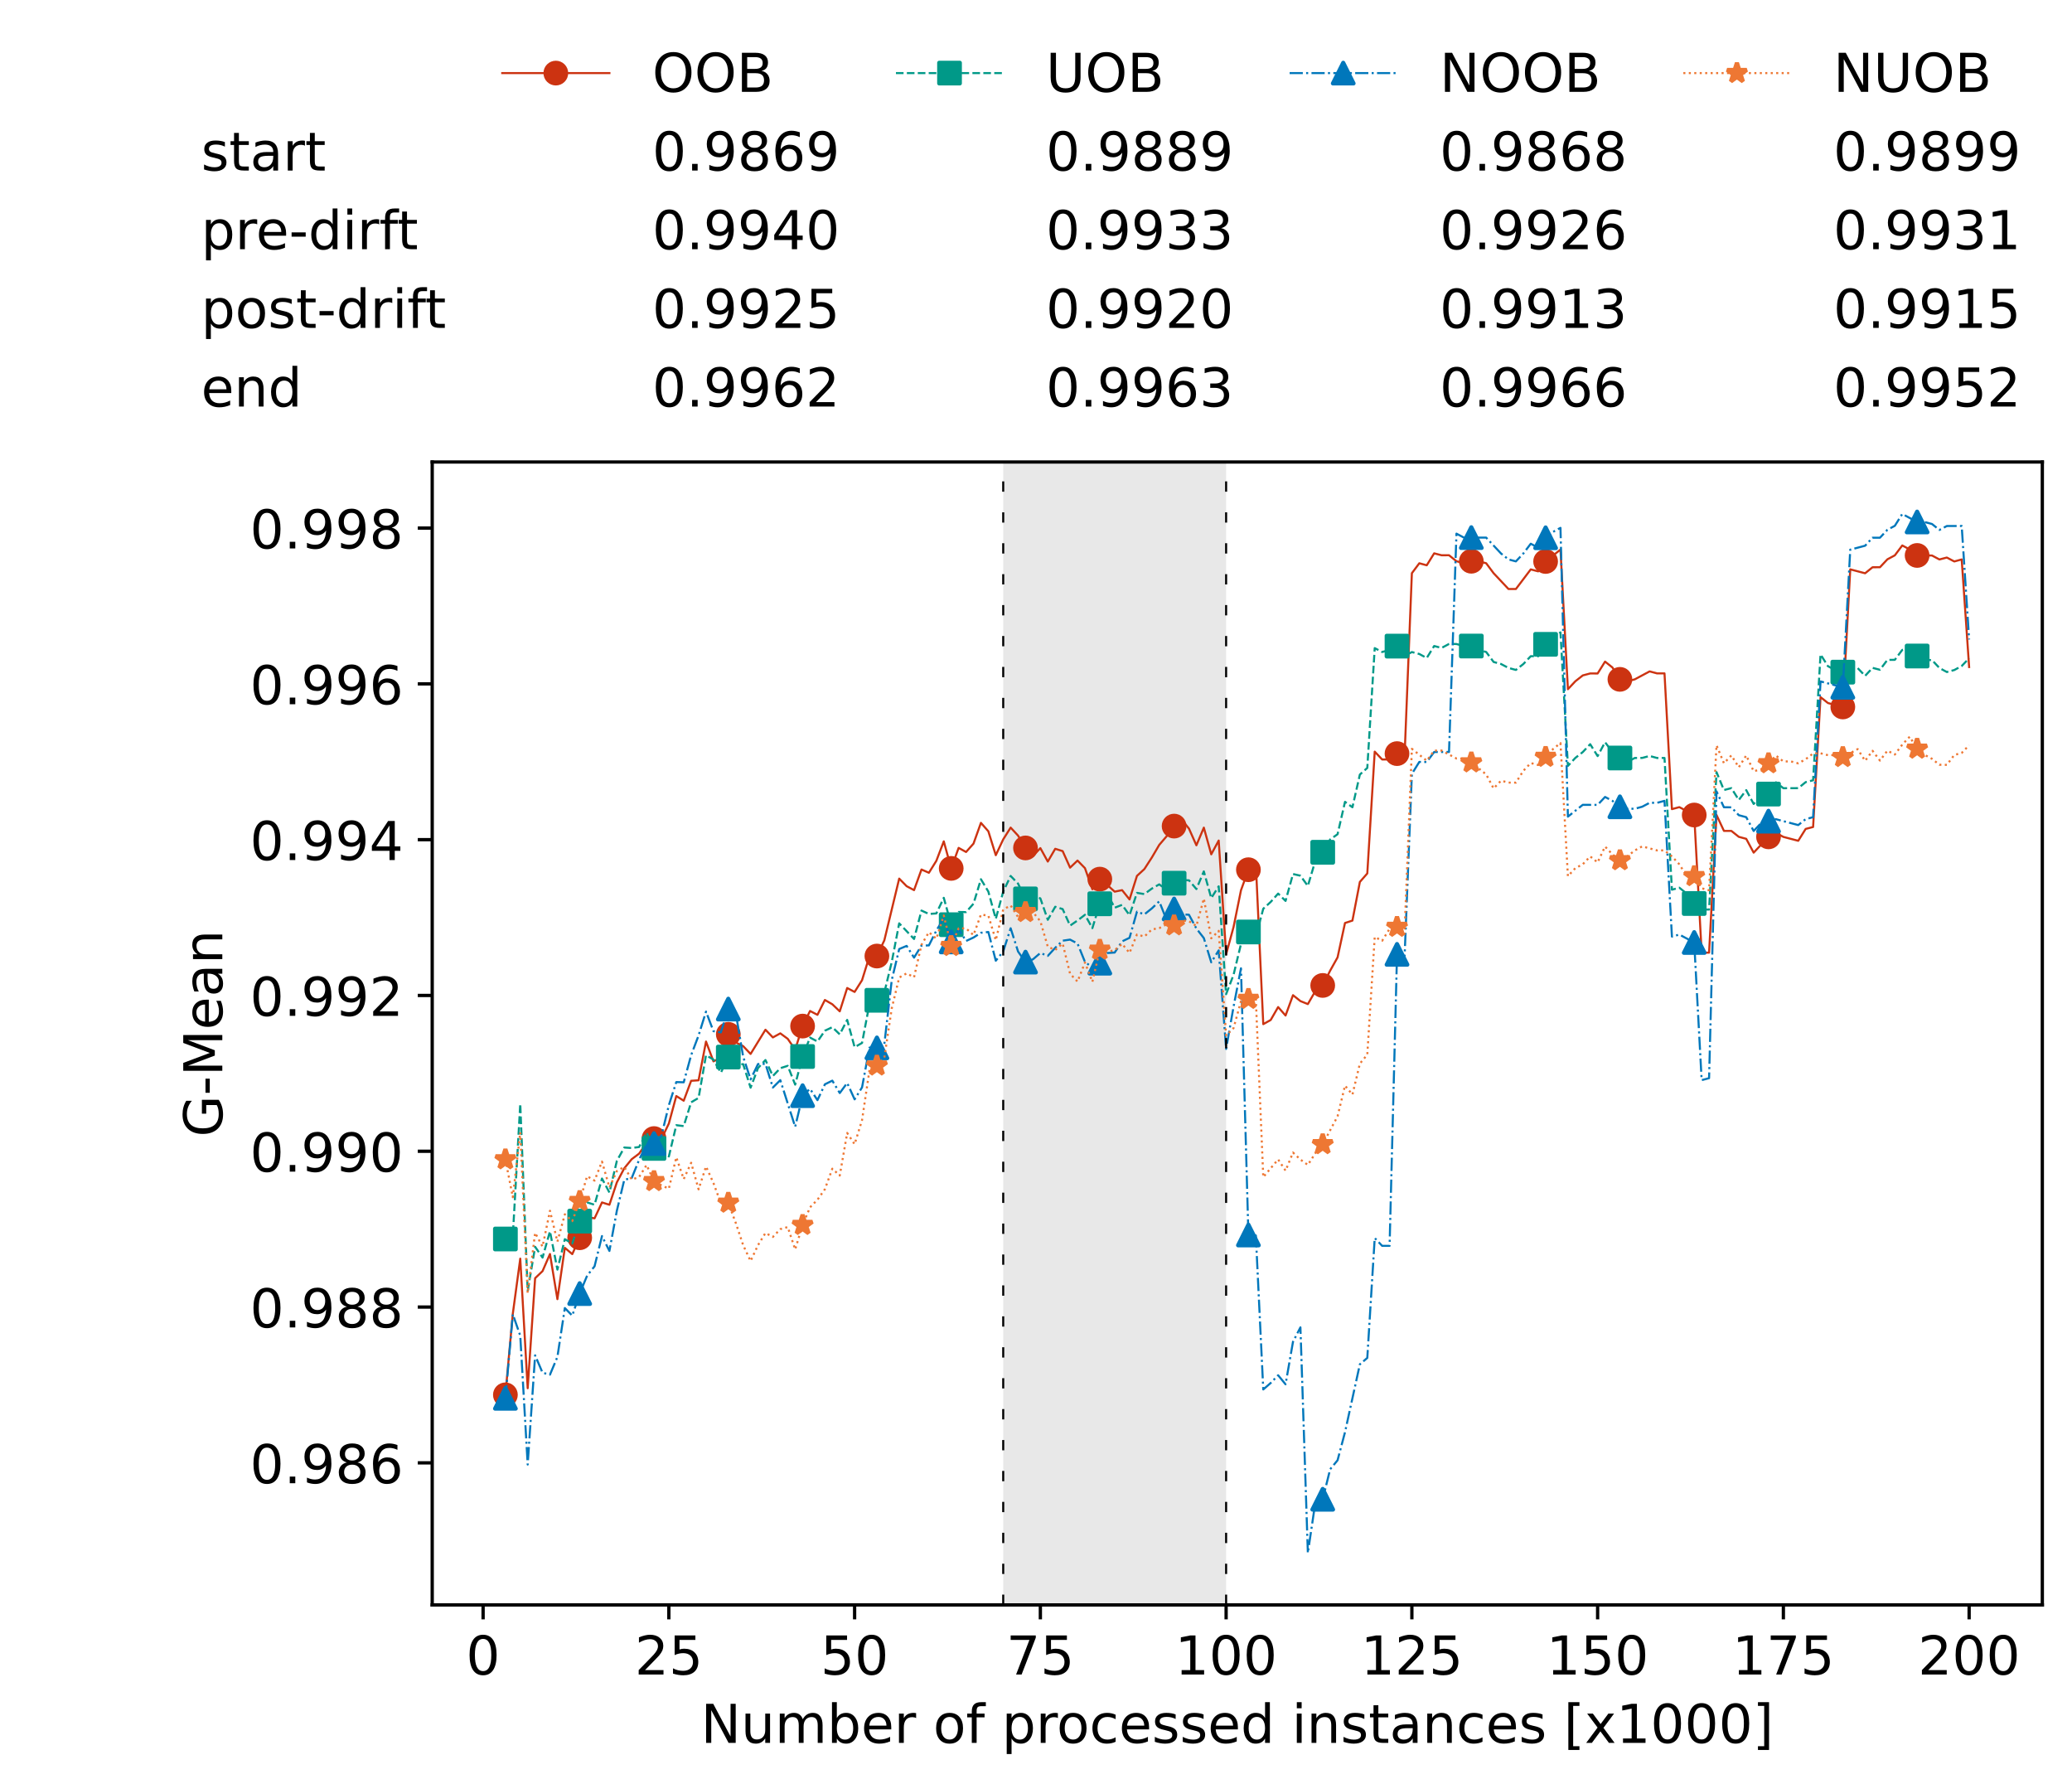 <?xml version="1.0" encoding="utf-8" standalone="no"?>
<!DOCTYPE svg PUBLIC "-//W3C//DTD SVG 1.1//EN"
  "http://www.w3.org/Graphics/SVG/1.1/DTD/svg11.dtd">
<!-- Created with matplotlib (https://matplotlib.org/) -->
<svg height="432.615pt" version="1.1" viewBox="0 0 502.65 432.615" width="502.65pt" xmlns="http://www.w3.org/2000/svg" xmlns:xlink="http://www.w3.org/1999/xlink">
 <defs>
  <style type="text/css">*{stroke-linecap:butt;stroke-linejoin:round;}</style>
 </defs>
 <g id="figure_1">
  <g id="patch_1">
   <path d="M 0 432.615 
L 502.65 432.615 
L 502.65 0 
L 0 0 
z
" style="fill:#ffffff;"/>
  </g>
  <g id="axes_1">
   <g id="patch_2">
    <path d="M 104.85 389.252 
L 495.45 389.252 
L 495.45 112.052 
L 104.85 112.052 
z
" style="fill:#ffffff;"/>
   </g>
   <g id="patch_3">
    <path clip-path="url(#pd05e9fa005)" d="M 297.446 389.252 
L 297.446 112.052 
L 243.372 112.052 
L 243.372 389.252 
z
" style="fill:#d3d3d3;opacity:0.5;"/>
   </g>
   <g id="matplotlib.axis_1">
    <g id="xtick_1">
     <g id="line2d_1">
      <defs>
       <path d="M 0 0 
L 0 3.5 
" id="m4c2f9e55cb" style="stroke:#000000;stroke-width:0.8;"/>
      </defs>
      <g>
       <use style="stroke:#000000;stroke-width:0.8;" x="117.197" xlink:href="#m4c2f9e55cb" y="389.252"/>
      </g>
     </g>
     <g id="text_1">
      <!-- 0 -->
      <g transform="translate(113.061 406.13)scale(0.13 -0.13)">
       <defs>
        <path d="M 31.781 66.406 
Q 24.172 66.406 20.328 58.906 
Q 16.5 51.422 16.5 36.375 
Q 16.5 21.391 20.328 13.891 
Q 24.172 6.391 31.781 6.391 
Q 39.453 6.391 43.281 13.891 
Q 47.125 21.391 47.125 36.375 
Q 47.125 51.422 43.281 58.906 
Q 39.453 66.406 31.781 66.406 
z
M 31.781 74.219 
Q 44.047 74.219 50.516 64.516 
Q 56.984 54.828 56.984 36.375 
Q 56.984 17.969 50.516 8.266 
Q 44.047 -1.422 31.781 -1.422 
Q 19.531 -1.422 13.062 8.266 
Q 6.594 17.969 6.594 36.375 
Q 6.594 54.828 13.062 64.516 
Q 19.531 74.219 31.781 74.219 
z
" id="DejaVuSans-48"/>
       </defs>
       <use xlink:href="#DejaVuSans-48"/>
      </g>
     </g>
    </g>
    <g id="xtick_2">
     <g id="line2d_2">
      <g>
       <use style="stroke:#000000;stroke-width:0.8;" x="162.259" xlink:href="#m4c2f9e55cb" y="389.252"/>
      </g>
     </g>
     <g id="text_2">
      <!-- 25 -->
      <g transform="translate(153.988 406.13)scale(0.13 -0.13)">
       <defs>
        <path d="M 19.188 8.297 
L 53.609 8.297 
L 53.609 0 
L 7.328 0 
L 7.328 8.297 
Q 12.938 14.109 22.625 23.891 
Q 32.328 33.688 34.812 36.531 
Q 39.547 41.844 41.422 45.531 
Q 43.312 49.219 43.312 52.781 
Q 43.312 58.594 39.234 62.25 
Q 35.156 65.922 28.609 65.922 
Q 23.969 65.922 18.812 64.312 
Q 13.672 62.703 7.812 59.422 
L 7.812 69.391 
Q 13.766 71.781 18.938 73 
Q 24.125 74.219 28.422 74.219 
Q 39.75 74.219 46.484 68.547 
Q 53.219 62.891 53.219 53.422 
Q 53.219 48.922 51.531 44.891 
Q 49.859 40.875 45.406 35.406 
Q 44.188 33.984 37.641 27.219 
Q 31.109 20.453 19.188 8.297 
z
" id="DejaVuSans-50"/>
        <path d="M 10.797 72.906 
L 49.516 72.906 
L 49.516 64.594 
L 19.828 64.594 
L 19.828 46.734 
Q 21.969 47.469 24.109 47.828 
Q 26.266 48.188 28.422 48.188 
Q 40.625 48.188 47.75 41.5 
Q 54.891 34.812 54.891 23.391 
Q 54.891 11.625 47.562 5.094 
Q 40.234 -1.422 26.906 -1.422 
Q 22.312 -1.422 17.547 -0.641 
Q 12.797 0.141 7.719 1.703 
L 7.719 11.625 
Q 12.109 9.234 16.797 8.062 
Q 21.484 6.891 26.703 6.891 
Q 35.156 6.891 40.078 11.328 
Q 45.016 15.766 45.016 23.391 
Q 45.016 31 40.078 35.438 
Q 35.156 39.891 26.703 39.891 
Q 22.75 39.891 18.812 39.016 
Q 14.891 38.141 10.797 36.281 
z
" id="DejaVuSans-53"/>
       </defs>
       <use xlink:href="#DejaVuSans-50"/>
       <use x="63.623" xlink:href="#DejaVuSans-53"/>
      </g>
     </g>
    </g>
    <g id="xtick_3">
     <g id="line2d_3">
      <g>
       <use style="stroke:#000000;stroke-width:0.8;" x="207.322" xlink:href="#m4c2f9e55cb" y="389.252"/>
      </g>
     </g>
     <g id="text_3">
      <!-- 50 -->
      <g transform="translate(199.05 406.13)scale(0.13 -0.13)">
       <use xlink:href="#DejaVuSans-53"/>
       <use x="63.623" xlink:href="#DejaVuSans-48"/>
      </g>
     </g>
    </g>
    <g id="xtick_4">
     <g id="line2d_4">
      <g>
       <use style="stroke:#000000;stroke-width:0.8;" x="252.384" xlink:href="#m4c2f9e55cb" y="389.252"/>
      </g>
     </g>
     <g id="text_4">
      <!-- 75 -->
      <g transform="translate(244.113 406.13)scale(0.13 -0.13)">
       <defs>
        <path d="M 8.203 72.906 
L 55.078 72.906 
L 55.078 68.703 
L 28.609 0 
L 18.312 0 
L 43.219 64.594 
L 8.203 64.594 
z
" id="DejaVuSans-55"/>
       </defs>
       <use xlink:href="#DejaVuSans-55"/>
       <use x="63.623" xlink:href="#DejaVuSans-53"/>
      </g>
     </g>
    </g>
    <g id="xtick_5">
     <g id="line2d_5">
      <g>
       <use style="stroke:#000000;stroke-width:0.8;" x="297.446" xlink:href="#m4c2f9e55cb" y="389.252"/>
      </g>
     </g>
     <g id="text_5">
      <!-- 100 -->
      <g transform="translate(285.039 406.13)scale(0.13 -0.13)">
       <defs>
        <path d="M 12.406 8.297 
L 28.516 8.297 
L 28.516 63.922 
L 10.984 60.406 
L 10.984 69.391 
L 28.422 72.906 
L 38.281 72.906 
L 38.281 8.297 
L 54.391 8.297 
L 54.391 0 
L 12.406 0 
z
" id="DejaVuSans-49"/>
       </defs>
       <use xlink:href="#DejaVuSans-49"/>
       <use x="63.623" xlink:href="#DejaVuSans-48"/>
       <use x="127.246" xlink:href="#DejaVuSans-48"/>
      </g>
     </g>
    </g>
    <g id="xtick_6">
     <g id="line2d_6">
      <g>
       <use style="stroke:#000000;stroke-width:0.8;" x="342.509" xlink:href="#m4c2f9e55cb" y="389.252"/>
      </g>
     </g>
     <g id="text_6">
      <!-- 125 -->
      <g transform="translate(330.102 406.13)scale(0.13 -0.13)">
       <use xlink:href="#DejaVuSans-49"/>
       <use x="63.623" xlink:href="#DejaVuSans-50"/>
       <use x="127.246" xlink:href="#DejaVuSans-53"/>
      </g>
     </g>
    </g>
    <g id="xtick_7">
     <g id="line2d_7">
      <g>
       <use style="stroke:#000000;stroke-width:0.8;" x="387.571" xlink:href="#m4c2f9e55cb" y="389.252"/>
      </g>
     </g>
     <g id="text_7">
      <!-- 150 -->
      <g transform="translate(375.164 406.13)scale(0.13 -0.13)">
       <use xlink:href="#DejaVuSans-49"/>
       <use x="63.623" xlink:href="#DejaVuSans-53"/>
       <use x="127.246" xlink:href="#DejaVuSans-48"/>
      </g>
     </g>
    </g>
    <g id="xtick_8">
     <g id="line2d_8">
      <g>
       <use style="stroke:#000000;stroke-width:0.8;" x="432.633" xlink:href="#m4c2f9e55cb" y="389.252"/>
      </g>
     </g>
     <g id="text_8">
      <!-- 175 -->
      <g transform="translate(420.226 406.13)scale(0.13 -0.13)">
       <use xlink:href="#DejaVuSans-49"/>
       <use x="63.623" xlink:href="#DejaVuSans-55"/>
       <use x="127.246" xlink:href="#DejaVuSans-53"/>
      </g>
     </g>
    </g>
    <g id="xtick_9">
     <g id="line2d_9">
      <g>
       <use style="stroke:#000000;stroke-width:0.8;" x="477.695" xlink:href="#m4c2f9e55cb" y="389.252"/>
      </g>
     </g>
     <g id="text_9">
      <!-- 200 -->
      <g transform="translate(465.289 406.13)scale(0.13 -0.13)">
       <use xlink:href="#DejaVuSans-50"/>
       <use x="63.623" xlink:href="#DejaVuSans-48"/>
       <use x="127.246" xlink:href="#DejaVuSans-48"/>
      </g>
     </g>
    </g>
    <g id="text_10">
     <!-- Number of processed instances [x1000] -->
     <g transform="translate(170.025 422.711)scale(0.13 -0.13)">
      <defs>
       <path d="M 9.812 72.906 
L 23.094 72.906 
L 55.422 11.922 
L 55.422 72.906 
L 64.984 72.906 
L 64.984 0 
L 51.703 0 
L 19.391 60.984 
L 19.391 0 
L 9.812 0 
z
" id="DejaVuSans-78"/>
       <path d="M 8.5 21.578 
L 8.5 54.688 
L 17.484 54.688 
L 17.484 21.922 
Q 17.484 14.156 20.5 10.266 
Q 23.531 6.391 29.594 6.391 
Q 36.859 6.391 41.078 11.031 
Q 45.312 15.672 45.312 23.688 
L 45.312 54.688 
L 54.297 54.688 
L 54.297 0 
L 45.312 0 
L 45.312 8.406 
Q 42.047 3.422 37.719 1 
Q 33.406 -1.422 27.688 -1.422 
Q 18.266 -1.422 13.375 4.438 
Q 8.5 10.297 8.5 21.578 
z
M 31.109 56 
z
" id="DejaVuSans-117"/>
       <path d="M 52 44.188 
Q 55.375 50.25 60.062 53.125 
Q 64.75 56 71.094 56 
Q 79.641 56 84.281 50.016 
Q 88.922 44.047 88.922 33.016 
L 88.922 0 
L 79.891 0 
L 79.891 32.719 
Q 79.891 40.578 77.094 44.375 
Q 74.312 48.188 68.609 48.188 
Q 61.625 48.188 57.562 43.547 
Q 53.516 38.922 53.516 30.906 
L 53.516 0 
L 44.484 0 
L 44.484 32.719 
Q 44.484 40.625 41.703 44.406 
Q 38.922 48.188 33.109 48.188 
Q 26.219 48.188 22.156 43.531 
Q 18.109 38.875 18.109 30.906 
L 18.109 0 
L 9.078 0 
L 9.078 54.688 
L 18.109 54.688 
L 18.109 46.188 
Q 21.188 51.219 25.484 53.609 
Q 29.781 56 35.688 56 
Q 41.656 56 45.828 52.969 
Q 50 49.953 52 44.188 
z
" id="DejaVuSans-109"/>
       <path d="M 48.688 27.297 
Q 48.688 37.203 44.609 42.844 
Q 40.531 48.484 33.406 48.484 
Q 26.266 48.484 22.188 42.844 
Q 18.109 37.203 18.109 27.297 
Q 18.109 17.391 22.188 11.75 
Q 26.266 6.109 33.406 6.109 
Q 40.531 6.109 44.609 11.75 
Q 48.688 17.391 48.688 27.297 
z
M 18.109 46.391 
Q 20.953 51.266 25.266 53.625 
Q 29.594 56 35.594 56 
Q 45.562 56 51.781 48.094 
Q 58.016 40.188 58.016 27.297 
Q 58.016 14.406 51.781 6.484 
Q 45.562 -1.422 35.594 -1.422 
Q 29.594 -1.422 25.266 0.953 
Q 20.953 3.328 18.109 8.203 
L 18.109 0 
L 9.078 0 
L 9.078 75.984 
L 18.109 75.984 
z
" id="DejaVuSans-98"/>
       <path d="M 56.203 29.594 
L 56.203 25.203 
L 14.891 25.203 
Q 15.484 15.922 20.484 11.062 
Q 25.484 6.203 34.422 6.203 
Q 39.594 6.203 44.453 7.469 
Q 49.312 8.734 54.109 11.281 
L 54.109 2.781 
Q 49.266 0.734 44.188 -0.344 
Q 39.109 -1.422 33.891 -1.422 
Q 20.797 -1.422 13.156 6.188 
Q 5.516 13.812 5.516 26.812 
Q 5.516 40.234 12.766 48.109 
Q 20.016 56 32.328 56 
Q 43.359 56 49.781 48.891 
Q 56.203 41.797 56.203 29.594 
z
M 47.219 32.234 
Q 47.125 39.594 43.094 43.984 
Q 39.062 48.391 32.422 48.391 
Q 24.906 48.391 20.391 44.141 
Q 15.875 39.891 15.188 32.172 
z
" id="DejaVuSans-101"/>
       <path d="M 41.109 46.297 
Q 39.594 47.172 37.812 47.578 
Q 36.031 48 33.891 48 
Q 26.266 48 22.188 43.047 
Q 18.109 38.094 18.109 28.812 
L 18.109 0 
L 9.078 0 
L 9.078 54.688 
L 18.109 54.688 
L 18.109 46.188 
Q 20.953 51.172 25.484 53.578 
Q 30.031 56 36.531 56 
Q 37.453 56 38.578 55.875 
Q 39.703 55.766 41.062 55.516 
z
" id="DejaVuSans-114"/>
       <path id="DejaVuSans-32"/>
       <path d="M 30.609 48.391 
Q 23.391 48.391 19.188 42.75 
Q 14.984 37.109 14.984 27.297 
Q 14.984 17.484 19.156 11.844 
Q 23.344 6.203 30.609 6.203 
Q 37.797 6.203 41.984 11.859 
Q 46.188 17.531 46.188 27.297 
Q 46.188 37.016 41.984 42.703 
Q 37.797 48.391 30.609 48.391 
z
M 30.609 56 
Q 42.328 56 49.016 48.375 
Q 55.719 40.766 55.719 27.297 
Q 55.719 13.875 49.016 6.219 
Q 42.328 -1.422 30.609 -1.422 
Q 18.844 -1.422 12.172 6.219 
Q 5.516 13.875 5.516 27.297 
Q 5.516 40.766 12.172 48.375 
Q 18.844 56 30.609 56 
z
" id="DejaVuSans-111"/>
       <path d="M 37.109 75.984 
L 37.109 68.5 
L 28.516 68.5 
Q 23.688 68.5 21.797 66.547 
Q 19.922 64.594 19.922 59.516 
L 19.922 54.688 
L 34.719 54.688 
L 34.719 47.703 
L 19.922 47.703 
L 19.922 0 
L 10.891 0 
L 10.891 47.703 
L 2.297 47.703 
L 2.297 54.688 
L 10.891 54.688 
L 10.891 58.5 
Q 10.891 67.625 15.141 71.797 
Q 19.391 75.984 28.609 75.984 
z
" id="DejaVuSans-102"/>
       <path d="M 18.109 8.203 
L 18.109 -20.797 
L 9.078 -20.797 
L 9.078 54.688 
L 18.109 54.688 
L 18.109 46.391 
Q 20.953 51.266 25.266 53.625 
Q 29.594 56 35.594 56 
Q 45.562 56 51.781 48.094 
Q 58.016 40.188 58.016 27.297 
Q 58.016 14.406 51.781 6.484 
Q 45.562 -1.422 35.594 -1.422 
Q 29.594 -1.422 25.266 0.953 
Q 20.953 3.328 18.109 8.203 
z
M 48.688 27.297 
Q 48.688 37.203 44.609 42.844 
Q 40.531 48.484 33.406 48.484 
Q 26.266 48.484 22.188 42.844 
Q 18.109 37.203 18.109 27.297 
Q 18.109 17.391 22.188 11.75 
Q 26.266 6.109 33.406 6.109 
Q 40.531 6.109 44.609 11.75 
Q 48.688 17.391 48.688 27.297 
z
" id="DejaVuSans-112"/>
       <path d="M 48.781 52.594 
L 48.781 44.188 
Q 44.969 46.297 41.141 47.344 
Q 37.312 48.391 33.406 48.391 
Q 24.656 48.391 19.812 42.844 
Q 14.984 37.312 14.984 27.297 
Q 14.984 17.281 19.812 11.734 
Q 24.656 6.203 33.406 6.203 
Q 37.312 6.203 41.141 7.25 
Q 44.969 8.297 48.781 10.406 
L 48.781 2.094 
Q 45.016 0.344 40.984 -0.531 
Q 36.969 -1.422 32.422 -1.422 
Q 20.062 -1.422 12.781 6.344 
Q 5.516 14.109 5.516 27.297 
Q 5.516 40.672 12.859 48.328 
Q 20.219 56 33.016 56 
Q 37.156 56 41.109 55.141 
Q 45.062 54.297 48.781 52.594 
z
" id="DejaVuSans-99"/>
       <path d="M 44.281 53.078 
L 44.281 44.578 
Q 40.484 46.531 36.375 47.5 
Q 32.281 48.484 27.875 48.484 
Q 21.188 48.484 17.844 46.438 
Q 14.5 44.391 14.5 40.281 
Q 14.5 37.156 16.891 35.375 
Q 19.281 33.594 26.516 31.984 
L 29.594 31.297 
Q 39.156 29.25 43.188 25.516 
Q 47.219 21.781 47.219 15.094 
Q 47.219 7.469 41.188 3.016 
Q 35.156 -1.422 24.609 -1.422 
Q 20.219 -1.422 15.453 -0.562 
Q 10.688 0.297 5.422 2 
L 5.422 11.281 
Q 10.406 8.688 15.234 7.391 
Q 20.062 6.109 24.812 6.109 
Q 31.156 6.109 34.562 8.281 
Q 37.984 10.453 37.984 14.406 
Q 37.984 18.062 35.516 20.016 
Q 33.062 21.969 24.703 23.781 
L 21.578 24.516 
Q 13.234 26.266 9.516 29.906 
Q 5.812 33.547 5.812 39.891 
Q 5.812 47.609 11.281 51.797 
Q 16.75 56 26.812 56 
Q 31.781 56 36.172 55.266 
Q 40.578 54.547 44.281 53.078 
z
" id="DejaVuSans-115"/>
       <path d="M 45.406 46.391 
L 45.406 75.984 
L 54.391 75.984 
L 54.391 0 
L 45.406 0 
L 45.406 8.203 
Q 42.578 3.328 38.25 0.953 
Q 33.938 -1.422 27.875 -1.422 
Q 17.969 -1.422 11.734 6.484 
Q 5.516 14.406 5.516 27.297 
Q 5.516 40.188 11.734 48.094 
Q 17.969 56 27.875 56 
Q 33.938 56 38.25 53.625 
Q 42.578 51.266 45.406 46.391 
z
M 14.797 27.297 
Q 14.797 17.391 18.875 11.75 
Q 22.953 6.109 30.078 6.109 
Q 37.203 6.109 41.297 11.75 
Q 45.406 17.391 45.406 27.297 
Q 45.406 37.203 41.297 42.844 
Q 37.203 48.484 30.078 48.484 
Q 22.953 48.484 18.875 42.844 
Q 14.797 37.203 14.797 27.297 
z
" id="DejaVuSans-100"/>
       <path d="M 9.422 54.688 
L 18.406 54.688 
L 18.406 0 
L 9.422 0 
z
M 9.422 75.984 
L 18.406 75.984 
L 18.406 64.594 
L 9.422 64.594 
z
" id="DejaVuSans-105"/>
       <path d="M 54.891 33.016 
L 54.891 0 
L 45.906 0 
L 45.906 32.719 
Q 45.906 40.484 42.875 44.328 
Q 39.844 48.188 33.797 48.188 
Q 26.516 48.188 22.312 43.547 
Q 18.109 38.922 18.109 30.906 
L 18.109 0 
L 9.078 0 
L 9.078 54.688 
L 18.109 54.688 
L 18.109 46.188 
Q 21.344 51.125 25.703 53.562 
Q 30.078 56 35.797 56 
Q 45.219 56 50.047 50.172 
Q 54.891 44.344 54.891 33.016 
z
" id="DejaVuSans-110"/>
       <path d="M 18.312 70.219 
L 18.312 54.688 
L 36.812 54.688 
L 36.812 47.703 
L 18.312 47.703 
L 18.312 18.016 
Q 18.312 11.328 20.141 9.422 
Q 21.969 7.516 27.594 7.516 
L 36.812 7.516 
L 36.812 0 
L 27.594 0 
Q 17.188 0 13.234 3.875 
Q 9.281 7.766 9.281 18.016 
L 9.281 47.703 
L 2.688 47.703 
L 2.688 54.688 
L 9.281 54.688 
L 9.281 70.219 
z
" id="DejaVuSans-116"/>
       <path d="M 34.281 27.484 
Q 23.391 27.484 19.188 25 
Q 14.984 22.516 14.984 16.5 
Q 14.984 11.719 18.141 8.906 
Q 21.297 6.109 26.703 6.109 
Q 34.188 6.109 38.703 11.406 
Q 43.219 16.703 43.219 25.484 
L 43.219 27.484 
z
M 52.203 31.203 
L 52.203 0 
L 43.219 0 
L 43.219 8.297 
Q 40.141 3.328 35.547 0.953 
Q 30.953 -1.422 24.312 -1.422 
Q 15.922 -1.422 10.953 3.297 
Q 6 8.016 6 15.922 
Q 6 25.141 12.172 29.828 
Q 18.359 34.516 30.609 34.516 
L 43.219 34.516 
L 43.219 35.406 
Q 43.219 41.609 39.141 45 
Q 35.062 48.391 27.688 48.391 
Q 23 48.391 18.547 47.266 
Q 14.109 46.141 10.016 43.891 
L 10.016 52.203 
Q 14.938 54.109 19.578 55.047 
Q 24.219 56 28.609 56 
Q 40.484 56 46.344 49.844 
Q 52.203 43.703 52.203 31.203 
z
" id="DejaVuSans-97"/>
       <path d="M 8.594 75.984 
L 29.297 75.984 
L 29.297 69 
L 17.578 69 
L 17.578 -6.203 
L 29.297 -6.203 
L 29.297 -13.188 
L 8.594 -13.188 
z
" id="DejaVuSans-91"/>
       <path d="M 54.891 54.688 
L 35.109 28.078 
L 55.906 0 
L 45.312 0 
L 29.391 21.484 
L 13.484 0 
L 2.875 0 
L 24.125 28.609 
L 4.688 54.688 
L 15.281 54.688 
L 29.781 35.203 
L 44.281 54.688 
z
" id="DejaVuSans-120"/>
       <path d="M 30.422 75.984 
L 30.422 -13.188 
L 9.719 -13.188 
L 9.719 -6.203 
L 21.391 -6.203 
L 21.391 69 
L 9.719 69 
L 9.719 75.984 
z
" id="DejaVuSans-93"/>
      </defs>
      <use xlink:href="#DejaVuSans-78"/>
      <use x="74.805" xlink:href="#DejaVuSans-117"/>
      <use x="138.184" xlink:href="#DejaVuSans-109"/>
      <use x="235.596" xlink:href="#DejaVuSans-98"/>
      <use x="299.072" xlink:href="#DejaVuSans-101"/>
      <use x="360.596" xlink:href="#DejaVuSans-114"/>
      <use x="401.709" xlink:href="#DejaVuSans-32"/>
      <use x="433.496" xlink:href="#DejaVuSans-111"/>
      <use x="494.678" xlink:href="#DejaVuSans-102"/>
      <use x="529.883" xlink:href="#DejaVuSans-32"/>
      <use x="561.67" xlink:href="#DejaVuSans-112"/>
      <use x="625.146" xlink:href="#DejaVuSans-114"/>
      <use x="664.01" xlink:href="#DejaVuSans-111"/>
      <use x="725.191" xlink:href="#DejaVuSans-99"/>
      <use x="780.172" xlink:href="#DejaVuSans-101"/>
      <use x="841.695" xlink:href="#DejaVuSans-115"/>
      <use x="893.795" xlink:href="#DejaVuSans-115"/>
      <use x="945.895" xlink:href="#DejaVuSans-101"/>
      <use x="1007.418" xlink:href="#DejaVuSans-100"/>
      <use x="1070.895" xlink:href="#DejaVuSans-32"/>
      <use x="1102.682" xlink:href="#DejaVuSans-105"/>
      <use x="1130.465" xlink:href="#DejaVuSans-110"/>
      <use x="1193.844" xlink:href="#DejaVuSans-115"/>
      <use x="1245.943" xlink:href="#DejaVuSans-116"/>
      <use x="1285.152" xlink:href="#DejaVuSans-97"/>
      <use x="1346.432" xlink:href="#DejaVuSans-110"/>
      <use x="1409.811" xlink:href="#DejaVuSans-99"/>
      <use x="1464.791" xlink:href="#DejaVuSans-101"/>
      <use x="1526.314" xlink:href="#DejaVuSans-115"/>
      <use x="1578.414" xlink:href="#DejaVuSans-32"/>
      <use x="1610.201" xlink:href="#DejaVuSans-91"/>
      <use x="1649.215" xlink:href="#DejaVuSans-120"/>
      <use x="1708.395" xlink:href="#DejaVuSans-49"/>
      <use x="1772.018" xlink:href="#DejaVuSans-48"/>
      <use x="1835.641" xlink:href="#DejaVuSans-48"/>
      <use x="1899.264" xlink:href="#DejaVuSans-48"/>
      <use x="1962.887" xlink:href="#DejaVuSans-93"/>
     </g>
    </g>
   </g>
   <g id="matplotlib.axis_2">
    <g id="ytick_1">
     <g id="line2d_10">
      <defs>
       <path d="M 0 0 
L -3.5 0 
" id="m122e7065c4" style="stroke:#000000;stroke-width:0.8;"/>
      </defs>
      <g>
       <use style="stroke:#000000;stroke-width:0.8;" x="104.85" xlink:href="#m122e7065c4" y="354.795"/>
      </g>
     </g>
     <g id="text_11">
      <!-- 0.986 -->
      <g transform="translate(60.633 359.734)scale(0.13 -0.13)">
       <defs>
        <path d="M 10.688 12.406 
L 21 12.406 
L 21 0 
L 10.688 0 
z
" id="DejaVuSans-46"/>
        <path d="M 10.984 1.516 
L 10.984 10.5 
Q 14.703 8.734 18.5 7.812 
Q 22.312 6.891 25.984 6.891 
Q 35.75 6.891 40.891 13.453 
Q 46.047 20.016 46.781 33.406 
Q 43.953 29.203 39.594 26.953 
Q 35.25 24.703 29.984 24.703 
Q 19.047 24.703 12.672 31.312 
Q 6.297 37.938 6.297 49.422 
Q 6.297 60.641 12.938 67.422 
Q 19.578 74.219 30.609 74.219 
Q 43.266 74.219 49.922 64.516 
Q 56.594 54.828 56.594 36.375 
Q 56.594 19.141 48.406 8.859 
Q 40.234 -1.422 26.422 -1.422 
Q 22.703 -1.422 18.891 -0.688 
Q 15.094 0.047 10.984 1.516 
z
M 30.609 32.422 
Q 37.25 32.422 41.125 36.953 
Q 45.016 41.5 45.016 49.422 
Q 45.016 57.281 41.125 61.844 
Q 37.25 66.406 30.609 66.406 
Q 23.969 66.406 20.094 61.844 
Q 16.219 57.281 16.219 49.422 
Q 16.219 41.5 20.094 36.953 
Q 23.969 32.422 30.609 32.422 
z
" id="DejaVuSans-57"/>
        <path d="M 31.781 34.625 
Q 24.75 34.625 20.719 30.859 
Q 16.703 27.094 16.703 20.516 
Q 16.703 13.922 20.719 10.156 
Q 24.75 6.391 31.781 6.391 
Q 38.812 6.391 42.859 10.172 
Q 46.922 13.969 46.922 20.516 
Q 46.922 27.094 42.891 30.859 
Q 38.875 34.625 31.781 34.625 
z
M 21.922 38.812 
Q 15.578 40.375 12.031 44.719 
Q 8.5 49.078 8.5 55.328 
Q 8.5 64.062 14.719 69.141 
Q 20.953 74.219 31.781 74.219 
Q 42.672 74.219 48.875 69.141 
Q 55.078 64.062 55.078 55.328 
Q 55.078 49.078 51.531 44.719 
Q 48 40.375 41.703 38.812 
Q 48.828 37.156 52.797 32.312 
Q 56.781 27.484 56.781 20.516 
Q 56.781 9.906 50.312 4.234 
Q 43.844 -1.422 31.781 -1.422 
Q 19.734 -1.422 13.25 4.234 
Q 6.781 9.906 6.781 20.516 
Q 6.781 27.484 10.781 32.312 
Q 14.797 37.156 21.922 38.812 
z
M 18.312 54.391 
Q 18.312 48.734 21.844 45.562 
Q 25.391 42.391 31.781 42.391 
Q 38.141 42.391 41.719 45.562 
Q 45.312 48.734 45.312 54.391 
Q 45.312 60.062 41.719 63.234 
Q 38.141 66.406 31.781 66.406 
Q 25.391 66.406 21.844 63.234 
Q 18.312 60.062 18.312 54.391 
z
" id="DejaVuSans-56"/>
        <path d="M 33.016 40.375 
Q 26.375 40.375 22.484 35.828 
Q 18.609 31.297 18.609 23.391 
Q 18.609 15.531 22.484 10.953 
Q 26.375 6.391 33.016 6.391 
Q 39.656 6.391 43.531 10.953 
Q 47.406 15.531 47.406 23.391 
Q 47.406 31.297 43.531 35.828 
Q 39.656 40.375 33.016 40.375 
z
M 52.594 71.297 
L 52.594 62.312 
Q 48.875 64.062 45.094 64.984 
Q 41.312 65.922 37.594 65.922 
Q 27.828 65.922 22.672 59.328 
Q 17.531 52.734 16.797 39.406 
Q 19.672 43.656 24.016 45.922 
Q 28.375 48.188 33.594 48.188 
Q 44.578 48.188 50.953 41.516 
Q 57.328 34.859 57.328 23.391 
Q 57.328 12.156 50.688 5.359 
Q 44.047 -1.422 33.016 -1.422 
Q 20.359 -1.422 13.672 8.266 
Q 6.984 17.969 6.984 36.375 
Q 6.984 53.656 15.188 63.938 
Q 23.391 74.219 37.203 74.219 
Q 40.922 74.219 44.703 73.484 
Q 48.484 72.75 52.594 71.297 
z
" id="DejaVuSans-54"/>
       </defs>
       <use xlink:href="#DejaVuSans-48"/>
       <use x="63.623" xlink:href="#DejaVuSans-46"/>
       <use x="95.41" xlink:href="#DejaVuSans-57"/>
       <use x="159.033" xlink:href="#DejaVuSans-56"/>
       <use x="222.656" xlink:href="#DejaVuSans-54"/>
      </g>
     </g>
    </g>
    <g id="ytick_2">
     <g id="line2d_11">
      <g>
       <use style="stroke:#000000;stroke-width:0.8;" x="104.85" xlink:href="#m122e7065c4" y="317.009"/>
      </g>
     </g>
     <g id="text_12">
      <!-- 0.988 -->
      <g transform="translate(60.633 321.948)scale(0.13 -0.13)">
       <use xlink:href="#DejaVuSans-48"/>
       <use x="63.623" xlink:href="#DejaVuSans-46"/>
       <use x="95.41" xlink:href="#DejaVuSans-57"/>
       <use x="159.033" xlink:href="#DejaVuSans-56"/>
       <use x="222.656" xlink:href="#DejaVuSans-56"/>
      </g>
     </g>
    </g>
    <g id="ytick_3">
     <g id="line2d_12">
      <g>
       <use style="stroke:#000000;stroke-width:0.8;" x="104.85" xlink:href="#m122e7065c4" y="279.222"/>
      </g>
     </g>
     <g id="text_13">
      <!-- 0.990 -->
      <g transform="translate(60.633 284.161)scale(0.13 -0.13)">
       <use xlink:href="#DejaVuSans-48"/>
       <use x="63.623" xlink:href="#DejaVuSans-46"/>
       <use x="95.41" xlink:href="#DejaVuSans-57"/>
       <use x="159.033" xlink:href="#DejaVuSans-57"/>
       <use x="222.656" xlink:href="#DejaVuSans-48"/>
      </g>
     </g>
    </g>
    <g id="ytick_4">
     <g id="line2d_13">
      <g>
       <use style="stroke:#000000;stroke-width:0.8;" x="104.85" xlink:href="#m122e7065c4" y="241.436"/>
      </g>
     </g>
     <g id="text_14">
      <!-- 0.992 -->
      <g transform="translate(60.633 246.375)scale(0.13 -0.13)">
       <use xlink:href="#DejaVuSans-48"/>
       <use x="63.623" xlink:href="#DejaVuSans-46"/>
       <use x="95.41" xlink:href="#DejaVuSans-57"/>
       <use x="159.033" xlink:href="#DejaVuSans-57"/>
       <use x="222.656" xlink:href="#DejaVuSans-50"/>
      </g>
     </g>
    </g>
    <g id="ytick_5">
     <g id="line2d_14">
      <g>
       <use style="stroke:#000000;stroke-width:0.8;" x="104.85" xlink:href="#m122e7065c4" y="203.649"/>
      </g>
     </g>
     <g id="text_15">
      <!-- 0.994 -->
      <g transform="translate(60.633 208.588)scale(0.13 -0.13)">
       <defs>
        <path d="M 37.797 64.312 
L 12.891 25.391 
L 37.797 25.391 
z
M 35.203 72.906 
L 47.609 72.906 
L 47.609 25.391 
L 58.016 25.391 
L 58.016 17.188 
L 47.609 17.188 
L 47.609 0 
L 37.797 0 
L 37.797 17.188 
L 4.891 17.188 
L 4.891 26.703 
z
" id="DejaVuSans-52"/>
       </defs>
       <use xlink:href="#DejaVuSans-48"/>
       <use x="63.623" xlink:href="#DejaVuSans-46"/>
       <use x="95.41" xlink:href="#DejaVuSans-57"/>
       <use x="159.033" xlink:href="#DejaVuSans-57"/>
       <use x="222.656" xlink:href="#DejaVuSans-52"/>
      </g>
     </g>
    </g>
    <g id="ytick_6">
     <g id="line2d_15">
      <g>
       <use style="stroke:#000000;stroke-width:0.8;" x="104.85" xlink:href="#m122e7065c4" y="165.863"/>
      </g>
     </g>
     <g id="text_16">
      <!-- 0.996 -->
      <g transform="translate(60.633 170.802)scale(0.13 -0.13)">
       <use xlink:href="#DejaVuSans-48"/>
       <use x="63.623" xlink:href="#DejaVuSans-46"/>
       <use x="95.41" xlink:href="#DejaVuSans-57"/>
       <use x="159.033" xlink:href="#DejaVuSans-57"/>
       <use x="222.656" xlink:href="#DejaVuSans-54"/>
      </g>
     </g>
    </g>
    <g id="ytick_7">
     <g id="line2d_16">
      <g>
       <use style="stroke:#000000;stroke-width:0.8;" x="104.85" xlink:href="#m122e7065c4" y="128.076"/>
      </g>
     </g>
     <g id="text_17">
      <!-- 0.998 -->
      <g transform="translate(60.633 133.015)scale(0.13 -0.13)">
       <use xlink:href="#DejaVuSans-48"/>
       <use x="63.623" xlink:href="#DejaVuSans-46"/>
       <use x="95.41" xlink:href="#DejaVuSans-57"/>
       <use x="159.033" xlink:href="#DejaVuSans-57"/>
       <use x="222.656" xlink:href="#DejaVuSans-56"/>
      </g>
     </g>
    </g>
    <g id="text_18">
     <!-- G-Mean -->
     <g transform="translate(53.93 275.744)rotate(-90)scale(0.13 -0.13)">
      <defs>
       <path d="M 59.516 10.406 
L 59.516 29.984 
L 43.406 29.984 
L 43.406 38.094 
L 69.281 38.094 
L 69.281 6.781 
Q 63.578 2.734 56.688 0.656 
Q 49.812 -1.422 42 -1.422 
Q 24.906 -1.422 15.25 8.562 
Q 5.609 18.562 5.609 36.375 
Q 5.609 54.25 15.25 64.234 
Q 24.906 74.219 42 74.219 
Q 49.125 74.219 55.547 72.453 
Q 61.969 70.703 67.391 67.281 
L 67.391 56.781 
Q 61.922 61.422 55.766 63.766 
Q 49.609 66.109 42.828 66.109 
Q 29.438 66.109 22.719 58.641 
Q 16.016 51.172 16.016 36.375 
Q 16.016 21.625 22.719 14.156 
Q 29.438 6.688 42.828 6.688 
Q 48.047 6.688 52.141 7.594 
Q 56.25 8.5 59.516 10.406 
z
" id="DejaVuSans-71"/>
       <path d="M 4.891 31.391 
L 31.203 31.391 
L 31.203 23.391 
L 4.891 23.391 
z
" id="DejaVuSans-45"/>
       <path d="M 9.812 72.906 
L 24.516 72.906 
L 43.109 23.297 
L 61.812 72.906 
L 76.516 72.906 
L 76.516 0 
L 66.891 0 
L 66.891 64.016 
L 48.094 14.016 
L 38.188 14.016 
L 19.391 64.016 
L 19.391 0 
L 9.812 0 
z
" id="DejaVuSans-77"/>
      </defs>
      <use xlink:href="#DejaVuSans-71"/>
      <use x="77.49" xlink:href="#DejaVuSans-45"/>
      <use x="113.574" xlink:href="#DejaVuSans-77"/>
      <use x="199.854" xlink:href="#DejaVuSans-101"/>
      <use x="261.377" xlink:href="#DejaVuSans-97"/>
      <use x="322.656" xlink:href="#DejaVuSans-110"/>
     </g>
    </g>
   </g>
   <g id="line2d_17"/>
   <g id="line2d_18"/>
   <g id="line2d_19"/>
   <g id="line2d_20"/>
   <g id="line2d_21"/>
   <g id="line2d_22">
    <path clip-path="url(#pd05e9fa005)" d="M 122.605 338.296 
L 124.407 318.608 
L 126.21 305.263 
L 128.012 336.696 
L 129.815 310.006 
L 131.617 308.288 
L 133.419 304.141 
L 135.222 315.089 
L 137.024 302.64 
L 138.827 304.165 
L 140.629 300.196 
L 142.432 295.187 
L 144.234 295.49 
L 146.037 291.632 
L 147.839 292.197 
L 149.642 286.77 
L 151.444 283.345 
L 153.247 281.141 
L 155.049 279.79 
L 156.852 277.171 
L 158.654 276.14 
L 160.457 276.233 
L 162.259 272.487 
L 164.062 265.824 
L 165.864 266.96 
L 167.667 262.13 
L 169.469 262.01 
L 171.272 252.611 
L 173.074 257.413 
L 174.877 256.545 
L 176.679 250.862 
L 178.482 252.821 
L 180.284 253.723 
L 182.087 255.615 
L 185.692 249.745 
L 187.494 251.61 
L 189.297 250.623 
L 191.099 251.951 
L 192.902 254.572 
L 194.704 248.863 
L 196.507 245.197 
L 198.309 246.127 
L 200.112 242.528 
L 201.914 243.568 
L 203.717 245.284 
L 205.519 239.624 
L 207.322 240.579 
L 209.124 237.727 
L 210.927 231.917 
L 212.729 231.875 
L 214.532 228.056 
L 218.137 213.093 
L 219.939 214.928 
L 221.742 215.886 
L 223.544 210.887 
L 225.347 211.676 
L 227.149 208.78 
L 228.952 204.057 
L 230.754 210.615 
L 232.557 205.641 
L 234.359 206.638 
L 236.162 204.61 
L 237.964 199.569 
L 239.767 201.619 
L 241.569 207.414 
L 243.372 203.575 
L 245.174 200.721 
L 246.976 202.665 
L 248.779 205.652 
L 250.581 207.623 
L 252.384 205.696 
L 254.186 208.959 
L 255.989 205.86 
L 257.791 206.423 
L 259.594 210.434 
L 261.396 208.715 
L 263.199 210.554 
L 265.001 215.678 
L 266.804 213.219 
L 268.606 214.635 
L 270.409 216.258 
L 272.211 215.89 
L 274.014 218.146 
L 275.816 212.436 
L 277.619 210.774 
L 279.421 207.985 
L 281.224 204.912 
L 283.026 202.811 
L 284.829 200.356 
L 286.631 198.711 
L 288.434 200.968 
L 290.236 205.014 
L 292.039 200.729 
L 293.841 207.201 
L 295.644 203.859 
L 297.446 231.455 
L 299.249 224.845 
L 301.051 215.927 
L 302.854 210.936 
L 304.656 209.541 
L 306.459 248.391 
L 308.261 247.38 
L 310.064 244.248 
L 311.866 246.3 
L 313.669 241.365 
L 315.471 242.799 
L 317.274 243.524 
L 319.076 240.409 
L 320.879 239.003 
L 322.681 235.425 
L 324.484 232.193 
L 326.286 223.859 
L 328.089 223.273 
L 329.891 213.903 
L 331.694 211.836 
L 333.496 182.302 
L 335.299 184.199 
L 337.101 184.193 
L 338.904 182.777 
L 340.706 184.211 
L 342.509 139.02 
L 344.311 136.61 
L 346.114 137.102 
L 347.916 134.203 
L 349.719 134.672 
L 351.521 134.666 
L 353.324 136.112 
L 355.126 136.597 
L 356.928 136.12 
L 358.731 136.125 
L 360.533 136.602 
L 362.336 139.021 
L 365.941 142.851 
L 367.743 142.855 
L 371.348 138.096 
L 373.151 138.576 
L 374.953 136.174 
L 378.558 133.289 
L 380.361 167.157 
L 382.163 165.233 
L 383.966 163.813 
L 385.768 163.336 
L 387.571 163.342 
L 389.373 160.463 
L 391.176 161.901 
L 392.978 164.767 
L 394.781 165.236 
L 396.583 164.764 
L 400.188 162.835 
L 401.991 163.323 
L 403.793 163.32 
L 405.596 196.24 
L 407.398 195.758 
L 411.003 197.672 
L 412.806 231.048 
L 414.608 231.048 
L 416.411 197.662 
L 418.213 201.517 
L 420.016 201.523 
L 421.818 202.96 
L 423.621 203.444 
L 425.423 206.794 
L 429.028 202.964 
L 430.831 202.02 
L 432.633 202.975 
L 436.238 203.922 
L 438.041 201.038 
L 439.843 200.576 
L 441.646 169.08 
L 443.448 170.509 
L 447.053 171.463 
L 448.856 138.089 
L 452.461 139.038 
L 454.263 137.581 
L 456.066 137.573 
L 457.868 135.655 
L 459.671 134.69 
L 461.473 132.292 
L 463.276 133.252 
L 465.078 134.715 
L 468.683 134.727 
L 470.485 135.688 
L 472.288 135.222 
L 474.09 136.173 
L 475.893 135.683 
L 477.695 161.783 
L 477.695 161.783 
" style="fill:none;stroke:#cc3311;stroke-linecap:square;stroke-width:0.5;"/>
    <defs>
     <path d="M 0 2.5 
C 0.663 2.5 1.299 2.237 1.768 1.768 
C 2.237 1.299 2.5 0.663 2.5 0 
C 2.5 -0.663 2.237 -1.299 1.768 -1.768 
C 1.299 -2.237 0.663 -2.5 0 -2.5 
C -0.663 -2.5 -1.299 -2.237 -1.768 -1.768 
C -2.237 -1.299 -2.5 -0.663 -2.5 0 
C -2.5 0.663 -2.237 1.299 -1.768 1.768 
C -1.299 2.237 -0.663 2.5 0 2.5 
z
" id="mee7881f7f7" style="stroke:#cc3311;"/>
    </defs>
    <g clip-path="url(#pd05e9fa005)">
     <use style="fill:#cc3311;stroke:#cc3311;" x="122.605" xlink:href="#mee7881f7f7" y="338.296"/>
     <use style="fill:#cc3311;stroke:#cc3311;" x="140.629" xlink:href="#mee7881f7f7" y="300.196"/>
     <use style="fill:#cc3311;stroke:#cc3311;" x="158.654" xlink:href="#mee7881f7f7" y="276.14"/>
     <use style="fill:#cc3311;stroke:#cc3311;" x="176.679" xlink:href="#mee7881f7f7" y="250.862"/>
     <use style="fill:#cc3311;stroke:#cc3311;" x="194.704" xlink:href="#mee7881f7f7" y="248.863"/>
     <use style="fill:#cc3311;stroke:#cc3311;" x="212.729" xlink:href="#mee7881f7f7" y="231.875"/>
     <use style="fill:#cc3311;stroke:#cc3311;" x="230.754" xlink:href="#mee7881f7f7" y="210.615"/>
     <use style="fill:#cc3311;stroke:#cc3311;" x="248.779" xlink:href="#mee7881f7f7" y="205.652"/>
     <use style="fill:#cc3311;stroke:#cc3311;" x="266.804" xlink:href="#mee7881f7f7" y="213.219"/>
     <use style="fill:#cc3311;stroke:#cc3311;" x="284.829" xlink:href="#mee7881f7f7" y="200.356"/>
     <use style="fill:#cc3311;stroke:#cc3311;" x="302.854" xlink:href="#mee7881f7f7" y="210.936"/>
     <use style="fill:#cc3311;stroke:#cc3311;" x="320.879" xlink:href="#mee7881f7f7" y="239.003"/>
     <use style="fill:#cc3311;stroke:#cc3311;" x="338.904" xlink:href="#mee7881f7f7" y="182.777"/>
     <use style="fill:#cc3311;stroke:#cc3311;" x="356.928" xlink:href="#mee7881f7f7" y="136.12"/>
     <use style="fill:#cc3311;stroke:#cc3311;" x="374.953" xlink:href="#mee7881f7f7" y="136.174"/>
     <use style="fill:#cc3311;stroke:#cc3311;" x="392.978" xlink:href="#mee7881f7f7" y="164.767"/>
     <use style="fill:#cc3311;stroke:#cc3311;" x="411.003" xlink:href="#mee7881f7f7" y="197.672"/>
     <use style="fill:#cc3311;stroke:#cc3311;" x="429.028" xlink:href="#mee7881f7f7" y="202.964"/>
     <use style="fill:#cc3311;stroke:#cc3311;" x="447.053" xlink:href="#mee7881f7f7" y="171.463"/>
     <use style="fill:#cc3311;stroke:#cc3311;" x="465.078" xlink:href="#mee7881f7f7" y="134.715"/>
    </g>
   </g>
   <g id="line2d_23"/>
   <g id="line2d_24"/>
   <g id="line2d_25"/>
   <g id="line2d_26"/>
   <g id="line2d_27">
    <path clip-path="url(#pd05e9fa005)" d="M 122.605 300.497 
L 124.407 299.708 
L 126.21 267.704 
L 128.012 313.128 
L 129.815 302.392 
L 131.617 305.009 
L 133.419 298.628 
L 135.222 307.927 
L 137.024 300.541 
L 138.827 301.596 
L 140.629 296.159 
L 142.432 291.624 
L 144.234 292.2 
L 146.037 285.832 
L 147.839 289.224 
L 149.642 281.565 
L 151.444 278.312 
L 153.247 278.427 
L 155.049 278.188 
L 156.852 274.667 
L 158.654 278.529 
L 162.259 280.479 
L 164.062 272.895 
L 165.864 273.116 
L 167.667 267.342 
L 169.469 266.278 
L 171.272 255.923 
L 173.074 256.986 
L 174.877 260.169 
L 176.679 256.373 
L 178.482 258.25 
L 180.284 258.094 
L 182.087 263.799 
L 183.889 259.038 
L 185.692 257.094 
L 187.494 260.965 
L 189.297 259.072 
L 191.099 258.498 
L 192.902 263.057 
L 194.704 256.235 
L 196.507 251.645 
L 198.309 252.6 
L 200.112 249.981 
L 201.914 249.126 
L 203.717 250.867 
L 205.519 247.357 
L 207.322 253.982 
L 209.124 252.949 
L 210.927 243.477 
L 212.729 242.605 
L 214.532 240.717 
L 216.334 233.303 
L 218.137 223.939 
L 221.742 227.734 
L 223.544 220.843 
L 225.347 221.669 
L 227.149 221.539 
L 228.952 217.751 
L 230.754 224.268 
L 232.557 221.183 
L 234.359 221.219 
L 236.162 219.177 
L 237.964 213.243 
L 239.767 216.243 
L 241.569 222.85 
L 243.372 216.234 
L 245.174 212.446 
L 246.976 214.318 
L 248.779 218.016 
L 250.581 217.179 
L 252.384 217.892 
L 254.186 223.083 
L 255.989 219.92 
L 257.791 220.484 
L 259.594 224.495 
L 261.396 223.252 
L 263.199 221.872 
L 265.001 225.105 
L 266.804 219.192 
L 268.606 216.738 
L 270.409 220.155 
L 272.211 219.459 
L 274.014 221.976 
L 275.816 216.552 
L 277.619 216.846 
L 279.421 215.517 
L 281.224 214.487 
L 283.026 215.826 
L 284.829 214.201 
L 286.631 213.433 
L 288.434 213.508 
L 290.236 215.626 
L 292.039 211.341 
L 293.841 217.813 
L 295.644 214.967 
L 297.446 241.12 
L 299.249 236.424 
L 301.051 228.947 
L 302.854 226.04 
L 304.656 227.103 
L 306.459 220.398 
L 308.261 218.749 
L 310.064 216.726 
L 311.866 218.503 
L 313.669 211.979 
L 315.471 212.386 
L 317.274 214.874 
L 319.076 208.818 
L 320.879 206.706 
L 322.681 203.604 
L 324.484 202.327 
L 326.286 194.471 
L 328.089 195.787 
L 329.891 187.856 
L 331.694 186.249 
L 333.496 157.192 
L 335.299 158.13 
L 337.101 157.638 
L 338.904 156.704 
L 340.706 159.096 
L 342.509 158.147 
L 344.311 158.613 
L 346.114 159.589 
L 347.916 156.68 
L 349.719 157.145 
L 351.521 156.18 
L 353.324 156.196 
L 355.126 156.683 
L 356.928 156.686 
L 358.731 157.647 
L 360.533 158.124 
L 362.336 160.549 
L 364.138 161.045 
L 365.941 161.994 
L 367.743 162.48 
L 369.546 161.053 
L 371.348 159.154 
L 373.151 159.158 
L 374.953 156.27 
L 376.756 154.355 
L 378.558 153.377 
L 380.361 185.756 
L 382.163 183.822 
L 383.966 182.404 
L 385.768 180.494 
L 387.571 183.377 
L 389.373 180.012 
L 391.176 182.412 
L 392.978 183.841 
L 394.781 184.783 
L 396.583 183.838 
L 398.386 183.819 
L 400.188 183.347 
L 401.991 183.836 
L 403.793 183.832 
L 405.596 215.783 
L 407.398 215.301 
L 409.201 216.741 
L 411.003 219.129 
L 412.806 220.596 
L 414.608 220.596 
L 416.411 187.264 
L 418.213 191.616 
L 420.016 191.147 
L 421.818 194.02 
L 423.621 191.63 
L 425.423 194.984 
L 427.226 193.061 
L 429.028 192.587 
L 430.831 189.736 
L 432.633 191.169 
L 436.238 191.154 
L 438.041 189.695 
L 439.843 189.245 
L 441.646 158.715 
L 443.448 161.578 
L 445.251 162.521 
L 447.053 163.016 
L 450.658 162.038 
L 452.461 163.923 
L 454.263 161.978 
L 456.066 162.445 
L 457.868 160.043 
L 459.671 160.028 
L 461.473 157.627 
L 463.276 157.15 
L 465.078 159.109 
L 466.881 160.082 
L 468.683 160.082 
L 470.485 162.006 
L 472.288 162.986 
L 474.09 162.507 
L 475.893 161.529 
L 477.695 159.651 
L 477.695 159.651 
" style="fill:none;stroke:#009988;stroke-dasharray:1.85,0.8;stroke-dashoffset:0;stroke-width:0.5;"/>
    <defs>
     <path d="M -2.5 2.5 
L 2.5 2.5 
L 2.5 -2.5 
L -2.5 -2.5 
z
" id="m9f9a2d3b76" style="stroke:#009988;stroke-linejoin:miter;"/>
    </defs>
    <g clip-path="url(#pd05e9fa005)">
     <use style="fill:#009988;stroke:#009988;stroke-linejoin:miter;" x="122.605" xlink:href="#m9f9a2d3b76" y="300.497"/>
     <use style="fill:#009988;stroke:#009988;stroke-linejoin:miter;" x="140.629" xlink:href="#m9f9a2d3b76" y="296.159"/>
     <use style="fill:#009988;stroke:#009988;stroke-linejoin:miter;" x="158.654" xlink:href="#m9f9a2d3b76" y="278.529"/>
     <use style="fill:#009988;stroke:#009988;stroke-linejoin:miter;" x="176.679" xlink:href="#m9f9a2d3b76" y="256.373"/>
     <use style="fill:#009988;stroke:#009988;stroke-linejoin:miter;" x="194.704" xlink:href="#m9f9a2d3b76" y="256.235"/>
     <use style="fill:#009988;stroke:#009988;stroke-linejoin:miter;" x="212.729" xlink:href="#m9f9a2d3b76" y="242.605"/>
     <use style="fill:#009988;stroke:#009988;stroke-linejoin:miter;" x="230.754" xlink:href="#m9f9a2d3b76" y="224.268"/>
     <use style="fill:#009988;stroke:#009988;stroke-linejoin:miter;" x="248.779" xlink:href="#m9f9a2d3b76" y="218.016"/>
     <use style="fill:#009988;stroke:#009988;stroke-linejoin:miter;" x="266.804" xlink:href="#m9f9a2d3b76" y="219.192"/>
     <use style="fill:#009988;stroke:#009988;stroke-linejoin:miter;" x="284.829" xlink:href="#m9f9a2d3b76" y="214.201"/>
     <use style="fill:#009988;stroke:#009988;stroke-linejoin:miter;" x="302.854" xlink:href="#m9f9a2d3b76" y="226.04"/>
     <use style="fill:#009988;stroke:#009988;stroke-linejoin:miter;" x="320.879" xlink:href="#m9f9a2d3b76" y="206.706"/>
     <use style="fill:#009988;stroke:#009988;stroke-linejoin:miter;" x="338.904" xlink:href="#m9f9a2d3b76" y="156.704"/>
     <use style="fill:#009988;stroke:#009988;stroke-linejoin:miter;" x="356.928" xlink:href="#m9f9a2d3b76" y="156.686"/>
     <use style="fill:#009988;stroke:#009988;stroke-linejoin:miter;" x="374.953" xlink:href="#m9f9a2d3b76" y="156.27"/>
     <use style="fill:#009988;stroke:#009988;stroke-linejoin:miter;" x="392.978" xlink:href="#m9f9a2d3b76" y="183.841"/>
     <use style="fill:#009988;stroke:#009988;stroke-linejoin:miter;" x="411.003" xlink:href="#m9f9a2d3b76" y="219.129"/>
     <use style="fill:#009988;stroke:#009988;stroke-linejoin:miter;" x="429.028" xlink:href="#m9f9a2d3b76" y="192.587"/>
     <use style="fill:#009988;stroke:#009988;stroke-linejoin:miter;" x="447.053" xlink:href="#m9f9a2d3b76" y="163.016"/>
     <use style="fill:#009988;stroke:#009988;stroke-linejoin:miter;" x="465.078" xlink:href="#m9f9a2d3b76" y="159.109"/>
    </g>
   </g>
   <g id="line2d_28"/>
   <g id="line2d_29"/>
   <g id="line2d_30"/>
   <g id="line2d_31"/>
   <g id="line2d_32">
    <path clip-path="url(#pd05e9fa005)" d="M 122.605 339.138 
L 124.407 318.761 
L 126.21 323.949 
L 128.012 355.196 
L 129.815 328.717 
L 131.617 332.942 
L 133.419 333.399 
L 135.222 329.105 
L 137.024 317.246 
L 138.827 319.089 
L 140.629 313.735 
L 142.432 309.383 
L 144.234 307.125 
L 146.037 299.788 
L 147.839 303.397 
L 149.642 293.646 
L 151.444 286.143 
L 153.247 285.713 
L 155.049 281.272 
L 156.852 277.526 
L 158.654 277.349 
L 160.457 275.465 
L 162.259 268.046 
L 164.062 262.438 
L 165.864 262.493 
L 167.667 255.904 
L 169.469 251.136 
L 171.272 245.344 
L 173.074 250.091 
L 174.877 250.383 
L 176.679 244.73 
L 178.482 245.65 
L 180.284 256.28 
L 182.087 261.796 
L 183.889 258.063 
L 185.692 258.024 
L 187.494 263.763 
L 189.297 261.97 
L 192.902 273.29 
L 194.704 265.741 
L 196.507 264.079 
L 198.309 266.823 
L 200.112 262.98 
L 201.914 262.095 
L 203.717 265.099 
L 205.519 262.656 
L 207.322 266.63 
L 209.124 263.729 
L 210.927 254.081 
L 212.729 254.146 
L 214.532 253.238 
L 216.334 237.691 
L 218.137 230.174 
L 219.939 229.411 
L 221.742 232.258 
L 223.544 229.339 
L 225.347 229.29 
L 227.149 225.697 
L 228.952 222.742 
L 230.754 228.45 
L 232.557 225.37 
L 234.359 228.221 
L 236.162 227.384 
L 237.964 226.231 
L 239.767 226.044 
L 241.569 233.006 
L 243.372 230.756 
L 245.174 225.133 
L 246.976 230.781 
L 248.779 233.344 
L 250.581 232.671 
L 252.384 231.127 
L 254.186 231.835 
L 255.989 229.88 
L 257.791 228.147 
L 259.594 227.888 
L 261.396 228.834 
L 263.199 233.286 
L 265.001 234.657 
L 266.804 233.603 
L 268.606 231.142 
L 270.409 231.025 
L 272.211 228.318 
L 274.014 227.452 
L 275.816 221.116 
L 277.619 221.765 
L 279.421 220.328 
L 281.224 218.61 
L 283.026 223.178 
L 284.829 220.471 
L 286.631 221.749 
L 288.434 221.859 
L 290.236 225.207 
L 292.039 227.512 
L 293.841 233.396 
L 295.644 230.501 
L 297.446 254.403 
L 299.249 244.175 
L 301.051 234.851 
L 302.854 299.529 
L 304.656 299.639 
L 306.459 336.991 
L 308.261 335.419 
L 310.064 333.55 
L 311.866 335.738 
L 313.669 325.432 
L 315.471 321.933 
L 317.274 376.652 
L 319.076 364.474 
L 320.879 363.621 
L 322.681 356.346 
L 324.484 354.162 
L 326.286 347.355 
L 329.891 330.893 
L 331.694 329.34 
L 333.496 300.265 
L 335.299 302.162 
L 337.101 302.159 
L 338.904 231.464 
L 340.706 232.897 
L 342.509 187.683 
L 344.311 184.795 
L 346.114 184.807 
L 347.916 182.388 
L 351.521 182.375 
L 353.324 129.423 
L 355.126 130.384 
L 360.533 130.39 
L 364.138 134.242 
L 365.941 135.673 
L 367.743 136.155 
L 369.546 134.25 
L 371.348 131.873 
L 373.151 132.83 
L 374.953 130.428 
L 376.756 128.995 
L 378.558 128.025 
L 380.361 198.065 
L 383.966 195.201 
L 387.571 195.207 
L 389.373 193.288 
L 391.176 194.247 
L 392.978 195.677 
L 394.781 196.147 
L 396.583 196.152 
L 398.386 195.657 
L 400.188 194.705 
L 401.991 194.711 
L 403.793 194.231 
L 405.596 227.152 
L 407.398 226.669 
L 411.003 228.584 
L 412.806 261.971 
L 414.608 261.495 
L 416.411 191.935 
L 418.213 195.79 
L 420.016 195.796 
L 421.818 197.71 
L 423.621 198.194 
L 425.423 201.544 
L 427.226 199.627 
L 430.831 198.683 
L 436.238 200.107 
L 438.041 198.66 
L 439.843 198.194 
L 441.646 165.27 
L 447.053 166.697 
L 448.856 133.311 
L 452.461 132.354 
L 454.263 130.417 
L 456.066 130.41 
L 457.868 128.491 
L 459.671 127.526 
L 461.473 124.652 
L 465.078 126.595 
L 466.881 126.607 
L 468.683 127.085 
L 470.485 128.526 
L 472.288 127.578 
L 475.893 127.567 
L 477.695 155.097 
L 477.695 155.097 
" style="fill:none;stroke:#0077bb;stroke-dasharray:3.2,0.8,0.5,0.8;stroke-dashoffset:0;stroke-width:0.5;"/>
    <defs>
     <path d="M 0 -2.5 
L -2.5 2.5 
L 2.5 2.5 
z
" id="me1148a8cb0" style="stroke:#0077bb;stroke-linejoin:miter;"/>
    </defs>
    <g clip-path="url(#pd05e9fa005)">
     <use style="fill:#0077bb;stroke:#0077bb;stroke-linejoin:miter;" x="122.605" xlink:href="#me1148a8cb0" y="339.138"/>
     <use style="fill:#0077bb;stroke:#0077bb;stroke-linejoin:miter;" x="140.629" xlink:href="#me1148a8cb0" y="313.735"/>
     <use style="fill:#0077bb;stroke:#0077bb;stroke-linejoin:miter;" x="158.654" xlink:href="#me1148a8cb0" y="277.349"/>
     <use style="fill:#0077bb;stroke:#0077bb;stroke-linejoin:miter;" x="176.679" xlink:href="#me1148a8cb0" y="244.73"/>
     <use style="fill:#0077bb;stroke:#0077bb;stroke-linejoin:miter;" x="194.704" xlink:href="#me1148a8cb0" y="265.741"/>
     <use style="fill:#0077bb;stroke:#0077bb;stroke-linejoin:miter;" x="212.729" xlink:href="#me1148a8cb0" y="254.146"/>
     <use style="fill:#0077bb;stroke:#0077bb;stroke-linejoin:miter;" x="230.754" xlink:href="#me1148a8cb0" y="228.45"/>
     <use style="fill:#0077bb;stroke:#0077bb;stroke-linejoin:miter;" x="248.779" xlink:href="#me1148a8cb0" y="233.344"/>
     <use style="fill:#0077bb;stroke:#0077bb;stroke-linejoin:miter;" x="266.804" xlink:href="#me1148a8cb0" y="233.603"/>
     <use style="fill:#0077bb;stroke:#0077bb;stroke-linejoin:miter;" x="284.829" xlink:href="#me1148a8cb0" y="220.471"/>
     <use style="fill:#0077bb;stroke:#0077bb;stroke-linejoin:miter;" x="302.854" xlink:href="#me1148a8cb0" y="299.529"/>
     <use style="fill:#0077bb;stroke:#0077bb;stroke-linejoin:miter;" x="320.879" xlink:href="#me1148a8cb0" y="363.621"/>
     <use style="fill:#0077bb;stroke:#0077bb;stroke-linejoin:miter;" x="338.904" xlink:href="#me1148a8cb0" y="231.464"/>
     <use style="fill:#0077bb;stroke:#0077bb;stroke-linejoin:miter;" x="356.928" xlink:href="#me1148a8cb0" y="130.386"/>
     <use style="fill:#0077bb;stroke:#0077bb;stroke-linejoin:miter;" x="374.953" xlink:href="#me1148a8cb0" y="130.428"/>
     <use style="fill:#0077bb;stroke:#0077bb;stroke-linejoin:miter;" x="392.978" xlink:href="#me1148a8cb0" y="195.677"/>
     <use style="fill:#0077bb;stroke:#0077bb;stroke-linejoin:miter;" x="411.003" xlink:href="#me1148a8cb0" y="228.584"/>
     <use style="fill:#0077bb;stroke:#0077bb;stroke-linejoin:miter;" x="429.028" xlink:href="#me1148a8cb0" y="199.152"/>
     <use style="fill:#0077bb;stroke:#0077bb;stroke-linejoin:miter;" x="447.053" xlink:href="#me1148a8cb0" y="166.697"/>
     <use style="fill:#0077bb;stroke:#0077bb;stroke-linejoin:miter;" x="465.078" xlink:href="#me1148a8cb0" y="126.595"/>
    </g>
   </g>
   <g id="line2d_33"/>
   <g id="line2d_34"/>
   <g id="line2d_35"/>
   <g id="line2d_36"/>
   <g id="line2d_37">
    <path clip-path="url(#pd05e9fa005)" d="M 122.605 281.207 
L 124.407 290.369 
L 126.21 274.637 
L 128.012 313.64 
L 129.815 298.998 
L 131.617 302.353 
L 133.419 293.651 
L 135.222 301.142 
L 137.024 294.51 
L 138.827 296.168 
L 140.629 291.308 
L 142.432 285.269 
L 144.234 286.335 
L 146.037 281.714 
L 147.839 287.984 
L 149.642 284.031 
L 151.444 282.997 
L 153.247 286.097 
L 155.049 285.456 
L 156.852 282.553 
L 158.654 286.487 
L 160.457 287.473 
L 162.259 288.296 
L 164.062 280.675 
L 165.864 285.97 
L 167.667 282.013 
L 169.469 288.452 
L 171.272 282.91 
L 173.074 286.927 
L 174.877 291.806 
L 176.679 291.72 
L 178.482 296.578 
L 180.284 301.989 
L 182.087 305.843 
L 183.889 301.984 
L 185.692 299.04 
L 187.494 299.996 
L 189.297 298.106 
L 191.099 297.6 
L 192.902 303.031 
L 194.704 297.109 
L 196.507 292.814 
L 198.309 290.98 
L 200.112 288.424 
L 201.914 283.446 
L 203.717 285.105 
L 205.519 274.778 
L 207.322 277.512 
L 209.124 271.667 
L 210.927 259.529 
L 212.729 258.455 
L 214.532 256.545 
L 216.334 244.545 
L 218.137 237.093 
L 219.939 236.073 
L 221.742 237.014 
L 223.544 229.145 
L 225.347 226.081 
L 227.149 227.67 
L 228.952 222.027 
L 230.754 229.462 
L 232.557 225.137 
L 234.359 225.175 
L 236.162 226.785 
L 237.964 221.816 
L 239.767 222.074 
L 241.569 228.037 
L 243.372 220.579 
L 245.174 219.605 
L 246.976 222.428 
L 248.779 221.228 
L 250.581 221.211 
L 252.384 223.436 
L 254.186 229.61 
L 255.989 230.396 
L 257.791 228.841 
L 259.594 236.176 
L 261.396 238.069 
L 263.199 233.453 
L 265.001 238.132 
L 266.804 230.362 
L 268.606 230.834 
L 270.409 230.449 
L 272.211 228.926 
L 274.014 231.109 
L 275.816 226.641 
L 277.619 227.153 
L 279.421 225.423 
L 281.224 225.102 
L 283.026 224.175 
L 284.829 224.448 
L 286.631 223.222 
L 288.434 223.427 
L 290.236 224.591 
L 292.039 217.93 
L 293.841 227.568 
L 295.644 225.763 
L 297.446 251.153 
L 299.249 249.349 
L 301.051 242.833 
L 302.854 242.294 
L 304.656 242.329 
L 306.459 285.487 
L 310.064 281.194 
L 311.866 283.933 
L 313.669 279.532 
L 315.471 281.232 
L 317.274 282.534 
L 319.076 279.718 
L 320.879 277.53 
L 324.484 270.739 
L 326.286 263.296 
L 328.089 265.484 
L 329.891 257.966 
L 331.694 255.788 
L 333.496 227.237 
L 335.299 228.167 
L 337.101 225.268 
L 338.904 224.82 
L 340.706 226.737 
L 342.509 181.615 
L 346.114 184.498 
L 347.916 182.056 
L 349.719 182.039 
L 353.324 183.962 
L 355.126 183.974 
L 356.928 184.936 
L 360.533 187.816 
L 362.336 191.226 
L 364.138 189.339 
L 365.941 189.803 
L 367.743 189.814 
L 369.546 186.952 
L 371.348 185.06 
L 373.151 185.543 
L 376.756 181.673 
L 378.558 180.21 
L 380.361 212.501 
L 382.163 210.556 
L 383.966 209.62 
L 385.768 207.708 
L 387.571 209.163 
L 389.373 205.311 
L 391.176 207.231 
L 392.978 208.659 
L 394.781 207.685 
L 396.583 206.266 
L 398.386 205.271 
L 401.991 206.252 
L 403.793 206.247 
L 405.596 207.712 
L 407.398 209.628 
L 409.201 212.51 
L 411.003 212.519 
L 412.806 215.438 
L 414.608 215.915 
L 416.411 180.748 
L 418.213 185.115 
L 420.016 183.214 
L 421.818 186.09 
L 423.621 183.22 
L 425.423 187.06 
L 427.226 186.575 
L 429.028 185.142 
L 430.831 183.248 
L 432.633 184.68 
L 434.436 184.664 
L 436.238 185.139 
L 438.041 184.144 
L 439.843 182.74 
L 441.646 182.696 
L 443.448 183.156 
L 445.251 183.135 
L 447.053 183.632 
L 450.658 181.685 
L 452.461 184.524 
L 454.263 182.092 
L 456.066 184.467 
L 457.868 182.059 
L 459.671 183 
L 461.473 180.592 
L 463.276 178.677 
L 465.078 181.609 
L 466.881 183.074 
L 468.683 184.034 
L 470.485 185.481 
L 472.288 185.506 
L 474.09 183.114 
L 475.893 182.612 
L 477.695 180.738 
L 477.695 180.738 
" style="fill:none;stroke:#ee7733;stroke-dasharray:0.5,0.825;stroke-dashoffset:0;stroke-width:0.5;"/>
    <defs>
     <path d="M 0 -2.5 
L -0.561 -0.773 
L -2.378 -0.773 
L -0.908 0.295 
L -1.469 2.023 
L -0 0.955 
L 1.469 2.023 
L 0.908 0.295 
L 2.378 -0.773 
L 0.561 -0.773 
z
" id="mdc4c530643" style="stroke:#ee7733;stroke-linejoin:bevel;"/>
    </defs>
    <g clip-path="url(#pd05e9fa005)">
     <use style="fill:#ee7733;stroke:#ee7733;stroke-linejoin:bevel;" x="122.605" xlink:href="#mdc4c530643" y="281.207"/>
     <use style="fill:#ee7733;stroke:#ee7733;stroke-linejoin:bevel;" x="140.629" xlink:href="#mdc4c530643" y="291.308"/>
     <use style="fill:#ee7733;stroke:#ee7733;stroke-linejoin:bevel;" x="158.654" xlink:href="#mdc4c530643" y="286.487"/>
     <use style="fill:#ee7733;stroke:#ee7733;stroke-linejoin:bevel;" x="176.679" xlink:href="#mdc4c530643" y="291.72"/>
     <use style="fill:#ee7733;stroke:#ee7733;stroke-linejoin:bevel;" x="194.704" xlink:href="#mdc4c530643" y="297.109"/>
     <use style="fill:#ee7733;stroke:#ee7733;stroke-linejoin:bevel;" x="212.729" xlink:href="#mdc4c530643" y="258.455"/>
     <use style="fill:#ee7733;stroke:#ee7733;stroke-linejoin:bevel;" x="230.754" xlink:href="#mdc4c530643" y="229.462"/>
     <use style="fill:#ee7733;stroke:#ee7733;stroke-linejoin:bevel;" x="248.779" xlink:href="#mdc4c530643" y="221.228"/>
     <use style="fill:#ee7733;stroke:#ee7733;stroke-linejoin:bevel;" x="266.804" xlink:href="#mdc4c530643" y="230.362"/>
     <use style="fill:#ee7733;stroke:#ee7733;stroke-linejoin:bevel;" x="284.829" xlink:href="#mdc4c530643" y="224.448"/>
     <use style="fill:#ee7733;stroke:#ee7733;stroke-linejoin:bevel;" x="302.854" xlink:href="#mdc4c530643" y="242.294"/>
     <use style="fill:#ee7733;stroke:#ee7733;stroke-linejoin:bevel;" x="320.879" xlink:href="#mdc4c530643" y="277.53"/>
     <use style="fill:#ee7733;stroke:#ee7733;stroke-linejoin:bevel;" x="338.904" xlink:href="#mdc4c530643" y="224.82"/>
     <use style="fill:#ee7733;stroke:#ee7733;stroke-linejoin:bevel;" x="356.928" xlink:href="#mdc4c530643" y="184.936"/>
     <use style="fill:#ee7733;stroke:#ee7733;stroke-linejoin:bevel;" x="374.953" xlink:href="#mdc4c530643" y="183.589"/>
     <use style="fill:#ee7733;stroke:#ee7733;stroke-linejoin:bevel;" x="392.978" xlink:href="#mdc4c530643" y="208.659"/>
     <use style="fill:#ee7733;stroke:#ee7733;stroke-linejoin:bevel;" x="411.003" xlink:href="#mdc4c530643" y="212.519"/>
     <use style="fill:#ee7733;stroke:#ee7733;stroke-linejoin:bevel;" x="429.028" xlink:href="#mdc4c530643" y="185.142"/>
     <use style="fill:#ee7733;stroke:#ee7733;stroke-linejoin:bevel;" x="447.053" xlink:href="#mdc4c530643" y="183.632"/>
     <use style="fill:#ee7733;stroke:#ee7733;stroke-linejoin:bevel;" x="465.078" xlink:href="#mdc4c530643" y="181.609"/>
    </g>
   </g>
   <g id="line2d_38"/>
   <g id="line2d_39"/>
   <g id="line2d_40"/>
   <g id="line2d_41"/>
   <g id="line2d_42">
    <path clip-path="url(#pd05e9fa005)" d="M 243.372 389.252 
L 243.372 112.052 
" style="fill:none;stroke:#000000;stroke-dasharray:2.5,5;stroke-dashoffset:0;stroke-width:0.5;"/>
   </g>
   <g id="line2d_43">
    <path clip-path="url(#pd05e9fa005)" d="M 297.446 389.252 
L 297.446 112.052 
" style="fill:none;stroke:#000000;stroke-dasharray:2.5,5;stroke-dashoffset:0;stroke-width:0.5;"/>
   </g>
   <g id="patch_4">
    <path d="M 104.85 389.252 
L 104.85 112.052 
" style="fill:none;stroke:#000000;stroke-linecap:square;stroke-linejoin:miter;stroke-width:0.8;"/>
   </g>
   <g id="patch_5">
    <path d="M 495.45 389.252 
L 495.45 112.052 
" style="fill:none;stroke:#000000;stroke-linecap:square;stroke-linejoin:miter;stroke-width:0.8;"/>
   </g>
   <g id="patch_6">
    <path d="M 104.85 389.252 
L 495.45 389.252 
" style="fill:none;stroke:#000000;stroke-linecap:square;stroke-linejoin:miter;stroke-width:0.8;"/>
   </g>
   <g id="patch_7">
    <path d="M 104.85 112.052 
L 495.45 112.052 
" style="fill:none;stroke:#000000;stroke-linecap:square;stroke-linejoin:miter;stroke-width:0.8;"/>
   </g>
   <g id="legend_1">
    <g id="line2d_44"/>
    <g id="line2d_45"/>
    <g id="text_19">
     <!--   -->
     <g transform="translate(48.8 22.278)scale(0.13 -0.13)">
      <use xlink:href="#DejaVuSans-32"/>
     </g>
    </g>
    <g id="line2d_46"/>
    <g id="line2d_47"/>
    <g id="text_20">
     <!-- start -->
     <g transform="translate(48.8 41.36)scale(0.13 -0.13)">
      <use xlink:href="#DejaVuSans-115"/>
      <use x="52.1" xlink:href="#DejaVuSans-116"/>
      <use x="91.309" xlink:href="#DejaVuSans-97"/>
      <use x="152.588" xlink:href="#DejaVuSans-114"/>
      <use x="193.701" xlink:href="#DejaVuSans-116"/>
     </g>
    </g>
    <g id="line2d_48"/>
    <g id="line2d_49"/>
    <g id="text_21">
     <!-- pre-dirft -->
     <g transform="translate(48.8 60.441)scale(0.13 -0.13)">
      <use xlink:href="#DejaVuSans-112"/>
      <use x="63.477" xlink:href="#DejaVuSans-114"/>
      <use x="102.34" xlink:href="#DejaVuSans-101"/>
      <use x="163.863" xlink:href="#DejaVuSans-45"/>
      <use x="199.947" xlink:href="#DejaVuSans-100"/>
      <use x="263.424" xlink:href="#DejaVuSans-105"/>
      <use x="291.207" xlink:href="#DejaVuSans-114"/>
      <use x="332.32" xlink:href="#DejaVuSans-102"/>
      <use x="365.775" xlink:href="#DejaVuSans-116"/>
     </g>
    </g>
    <g id="line2d_50"/>
    <g id="line2d_51"/>
    <g id="text_22">
     <!-- post-drift -->
     <g transform="translate(48.8 79.523)scale(0.13 -0.13)">
      <use xlink:href="#DejaVuSans-112"/>
      <use x="63.477" xlink:href="#DejaVuSans-111"/>
      <use x="124.658" xlink:href="#DejaVuSans-115"/>
      <use x="176.758" xlink:href="#DejaVuSans-116"/>
      <use x="215.967" xlink:href="#DejaVuSans-45"/>
      <use x="252.051" xlink:href="#DejaVuSans-100"/>
      <use x="315.527" xlink:href="#DejaVuSans-114"/>
      <use x="356.641" xlink:href="#DejaVuSans-105"/>
      <use x="384.424" xlink:href="#DejaVuSans-102"/>
      <use x="417.879" xlink:href="#DejaVuSans-116"/>
     </g>
    </g>
    <g id="line2d_52"/>
    <g id="line2d_53"/>
    <g id="text_23">
     <!-- end -->
     <g transform="translate(48.8 98.604)scale(0.13 -0.13)">
      <use xlink:href="#DejaVuSans-101"/>
      <use x="61.523" xlink:href="#DejaVuSans-110"/>
      <use x="124.902" xlink:href="#DejaVuSans-100"/>
     </g>
    </g>
    <g id="line2d_54">
     <path d="M 121.84 17.728 
L 147.84 17.728 
" style="fill:none;stroke:#cc3311;stroke-linecap:square;stroke-width:0.5;"/>
    </g>
    <g id="line2d_55">
     <g>
      <use style="fill:#cc3311;stroke:#cc3311;" x="134.84" xlink:href="#mee7881f7f7" y="17.728"/>
     </g>
    </g>
    <g id="text_24">
     <!-- OOB -->
     <g transform="translate(158.24 22.278)scale(0.13 -0.13)">
      <defs>
       <path d="M 39.406 66.219 
Q 28.656 66.219 22.328 58.203 
Q 16.016 50.203 16.016 36.375 
Q 16.016 22.609 22.328 14.594 
Q 28.656 6.594 39.406 6.594 
Q 50.141 6.594 56.422 14.594 
Q 62.703 22.609 62.703 36.375 
Q 62.703 50.203 56.422 58.203 
Q 50.141 66.219 39.406 66.219 
z
M 39.406 74.219 
Q 54.734 74.219 63.906 63.938 
Q 73.094 53.656 73.094 36.375 
Q 73.094 19.141 63.906 8.859 
Q 54.734 -1.422 39.406 -1.422 
Q 24.031 -1.422 14.812 8.828 
Q 5.609 19.094 5.609 36.375 
Q 5.609 53.656 14.812 63.938 
Q 24.031 74.219 39.406 74.219 
z
" id="DejaVuSans-79"/>
       <path d="M 19.672 34.812 
L 19.672 8.109 
L 35.5 8.109 
Q 43.453 8.109 47.281 11.406 
Q 51.125 14.703 51.125 21.484 
Q 51.125 28.328 47.281 31.562 
Q 43.453 34.812 35.5 34.812 
z
M 19.672 64.797 
L 19.672 42.828 
L 34.281 42.828 
Q 41.5 42.828 45.031 45.531 
Q 48.578 48.25 48.578 53.812 
Q 48.578 59.328 45.031 62.062 
Q 41.5 64.797 34.281 64.797 
z
M 9.812 72.906 
L 35.016 72.906 
Q 46.297 72.906 52.391 68.219 
Q 58.5 63.531 58.5 54.891 
Q 58.5 48.188 55.375 44.234 
Q 52.25 40.281 46.188 39.312 
Q 53.469 37.75 57.5 32.781 
Q 61.531 27.828 61.531 20.406 
Q 61.531 10.641 54.891 5.312 
Q 48.25 0 35.984 0 
L 9.812 0 
z
" id="DejaVuSans-66"/>
      </defs>
      <use xlink:href="#DejaVuSans-79"/>
      <use x="78.711" xlink:href="#DejaVuSans-79"/>
      <use x="157.422" xlink:href="#DejaVuSans-66"/>
     </g>
    </g>
    <g id="line2d_56"/>
    <g id="line2d_57"/>
    <g id="text_25">
     <!-- 0.9869 -->
     <g transform="translate(158.24 41.36)scale(0.13 -0.13)">
      <use xlink:href="#DejaVuSans-48"/>
      <use x="63.623" xlink:href="#DejaVuSans-46"/>
      <use x="95.41" xlink:href="#DejaVuSans-57"/>
      <use x="159.033" xlink:href="#DejaVuSans-56"/>
      <use x="222.656" xlink:href="#DejaVuSans-54"/>
      <use x="286.279" xlink:href="#DejaVuSans-57"/>
     </g>
    </g>
    <g id="line2d_58"/>
    <g id="line2d_59"/>
    <g id="text_26">
     <!-- 0.9940 -->
     <g transform="translate(158.24 60.441)scale(0.13 -0.13)">
      <use xlink:href="#DejaVuSans-48"/>
      <use x="63.623" xlink:href="#DejaVuSans-46"/>
      <use x="95.41" xlink:href="#DejaVuSans-57"/>
      <use x="159.033" xlink:href="#DejaVuSans-57"/>
      <use x="222.656" xlink:href="#DejaVuSans-52"/>
      <use x="286.279" xlink:href="#DejaVuSans-48"/>
     </g>
    </g>
    <g id="line2d_60"/>
    <g id="line2d_61"/>
    <g id="text_27">
     <!-- 0.9925 -->
     <g transform="translate(158.24 79.523)scale(0.13 -0.13)">
      <use xlink:href="#DejaVuSans-48"/>
      <use x="63.623" xlink:href="#DejaVuSans-46"/>
      <use x="95.41" xlink:href="#DejaVuSans-57"/>
      <use x="159.033" xlink:href="#DejaVuSans-57"/>
      <use x="222.656" xlink:href="#DejaVuSans-50"/>
      <use x="286.279" xlink:href="#DejaVuSans-53"/>
     </g>
    </g>
    <g id="line2d_62"/>
    <g id="line2d_63"/>
    <g id="text_28">
     <!-- 0.9962 -->
     <g transform="translate(158.24 98.604)scale(0.13 -0.13)">
      <use xlink:href="#DejaVuSans-48"/>
      <use x="63.623" xlink:href="#DejaVuSans-46"/>
      <use x="95.41" xlink:href="#DejaVuSans-57"/>
      <use x="159.033" xlink:href="#DejaVuSans-57"/>
      <use x="222.656" xlink:href="#DejaVuSans-54"/>
      <use x="286.279" xlink:href="#DejaVuSans-50"/>
     </g>
    </g>
    <g id="line2d_64">
     <path d="M 217.347 17.728 
L 243.347 17.728 
" style="fill:none;stroke:#009988;stroke-dasharray:1.85,0.8;stroke-dashoffset:0;stroke-width:0.5;"/>
    </g>
    <g id="line2d_65">
     <g>
      <use style="fill:#009988;stroke:#009988;stroke-linejoin:miter;" x="230.347" xlink:href="#m9f9a2d3b76" y="17.728"/>
     </g>
    </g>
    <g id="text_29">
     <!-- UOB -->
     <g transform="translate(253.747 22.278)scale(0.13 -0.13)">
      <defs>
       <path d="M 8.688 72.906 
L 18.609 72.906 
L 18.609 28.609 
Q 18.609 16.891 22.844 11.734 
Q 27.094 6.594 36.625 6.594 
Q 46.094 6.594 50.344 11.734 
Q 54.594 16.891 54.594 28.609 
L 54.594 72.906 
L 64.5 72.906 
L 64.5 27.391 
Q 64.5 13.141 57.438 5.859 
Q 50.391 -1.422 36.625 -1.422 
Q 22.797 -1.422 15.734 5.859 
Q 8.688 13.141 8.688 27.391 
z
" id="DejaVuSans-85"/>
      </defs>
      <use xlink:href="#DejaVuSans-85"/>
      <use x="73.193" xlink:href="#DejaVuSans-79"/>
      <use x="151.904" xlink:href="#DejaVuSans-66"/>
     </g>
    </g>
    <g id="line2d_66"/>
    <g id="line2d_67"/>
    <g id="text_30">
     <!-- 0.9889 -->
     <g transform="translate(253.747 41.36)scale(0.13 -0.13)">
      <use xlink:href="#DejaVuSans-48"/>
      <use x="63.623" xlink:href="#DejaVuSans-46"/>
      <use x="95.41" xlink:href="#DejaVuSans-57"/>
      <use x="159.033" xlink:href="#DejaVuSans-56"/>
      <use x="222.656" xlink:href="#DejaVuSans-56"/>
      <use x="286.279" xlink:href="#DejaVuSans-57"/>
     </g>
    </g>
    <g id="line2d_68"/>
    <g id="line2d_69"/>
    <g id="text_31">
     <!-- 0.9933 -->
     <g transform="translate(253.747 60.441)scale(0.13 -0.13)">
      <defs>
       <path d="M 40.578 39.312 
Q 47.656 37.797 51.625 33 
Q 55.609 28.219 55.609 21.188 
Q 55.609 10.406 48.188 4.484 
Q 40.766 -1.422 27.094 -1.422 
Q 22.516 -1.422 17.656 -0.516 
Q 12.797 0.391 7.625 2.203 
L 7.625 11.719 
Q 11.719 9.328 16.594 8.109 
Q 21.484 6.891 26.812 6.891 
Q 36.078 6.891 40.938 10.547 
Q 45.797 14.203 45.797 21.188 
Q 45.797 27.641 41.281 31.266 
Q 36.766 34.906 28.719 34.906 
L 20.219 34.906 
L 20.219 43.016 
L 29.109 43.016 
Q 36.375 43.016 40.234 45.922 
Q 44.094 48.828 44.094 54.297 
Q 44.094 59.906 40.109 62.906 
Q 36.141 65.922 28.719 65.922 
Q 24.656 65.922 20.016 65.031 
Q 15.375 64.156 9.812 62.312 
L 9.812 71.094 
Q 15.438 72.656 20.344 73.438 
Q 25.25 74.219 29.594 74.219 
Q 40.828 74.219 47.359 69.109 
Q 53.906 64.016 53.906 55.328 
Q 53.906 49.266 50.438 45.094 
Q 46.969 40.922 40.578 39.312 
z
" id="DejaVuSans-51"/>
      </defs>
      <use xlink:href="#DejaVuSans-48"/>
      <use x="63.623" xlink:href="#DejaVuSans-46"/>
      <use x="95.41" xlink:href="#DejaVuSans-57"/>
      <use x="159.033" xlink:href="#DejaVuSans-57"/>
      <use x="222.656" xlink:href="#DejaVuSans-51"/>
      <use x="286.279" xlink:href="#DejaVuSans-51"/>
     </g>
    </g>
    <g id="line2d_70"/>
    <g id="line2d_71"/>
    <g id="text_32">
     <!-- 0.9920 -->
     <g transform="translate(253.747 79.523)scale(0.13 -0.13)">
      <use xlink:href="#DejaVuSans-48"/>
      <use x="63.623" xlink:href="#DejaVuSans-46"/>
      <use x="95.41" xlink:href="#DejaVuSans-57"/>
      <use x="159.033" xlink:href="#DejaVuSans-57"/>
      <use x="222.656" xlink:href="#DejaVuSans-50"/>
      <use x="286.279" xlink:href="#DejaVuSans-48"/>
     </g>
    </g>
    <g id="line2d_72"/>
    <g id="line2d_73"/>
    <g id="text_33">
     <!-- 0.9963 -->
     <g transform="translate(253.747 98.604)scale(0.13 -0.13)">
      <use xlink:href="#DejaVuSans-48"/>
      <use x="63.623" xlink:href="#DejaVuSans-46"/>
      <use x="95.41" xlink:href="#DejaVuSans-57"/>
      <use x="159.033" xlink:href="#DejaVuSans-57"/>
      <use x="222.656" xlink:href="#DejaVuSans-54"/>
      <use x="286.279" xlink:href="#DejaVuSans-51"/>
     </g>
    </g>
    <g id="line2d_74">
     <path d="M 312.855 17.728 
L 338.855 17.728 
" style="fill:none;stroke:#0077bb;stroke-dasharray:3.2,0.8,0.5,0.8;stroke-dashoffset:0;stroke-width:0.5;"/>
    </g>
    <g id="line2d_75">
     <g>
      <use style="fill:#0077bb;stroke:#0077bb;stroke-linejoin:miter;" x="325.855" xlink:href="#me1148a8cb0" y="17.728"/>
     </g>
    </g>
    <g id="text_34">
     <!-- NOOB -->
     <g transform="translate(349.255 22.278)scale(0.13 -0.13)">
      <use xlink:href="#DejaVuSans-78"/>
      <use x="74.805" xlink:href="#DejaVuSans-79"/>
      <use x="153.516" xlink:href="#DejaVuSans-79"/>
      <use x="232.227" xlink:href="#DejaVuSans-66"/>
     </g>
    </g>
    <g id="line2d_76"/>
    <g id="line2d_77"/>
    <g id="text_35">
     <!-- 0.9868 -->
     <g transform="translate(349.255 41.36)scale(0.13 -0.13)">
      <use xlink:href="#DejaVuSans-48"/>
      <use x="63.623" xlink:href="#DejaVuSans-46"/>
      <use x="95.41" xlink:href="#DejaVuSans-57"/>
      <use x="159.033" xlink:href="#DejaVuSans-56"/>
      <use x="222.656" xlink:href="#DejaVuSans-54"/>
      <use x="286.279" xlink:href="#DejaVuSans-56"/>
     </g>
    </g>
    <g id="line2d_78"/>
    <g id="line2d_79"/>
    <g id="text_36">
     <!-- 0.9926 -->
     <g transform="translate(349.255 60.441)scale(0.13 -0.13)">
      <use xlink:href="#DejaVuSans-48"/>
      <use x="63.623" xlink:href="#DejaVuSans-46"/>
      <use x="95.41" xlink:href="#DejaVuSans-57"/>
      <use x="159.033" xlink:href="#DejaVuSans-57"/>
      <use x="222.656" xlink:href="#DejaVuSans-50"/>
      <use x="286.279" xlink:href="#DejaVuSans-54"/>
     </g>
    </g>
    <g id="line2d_80"/>
    <g id="line2d_81"/>
    <g id="text_37">
     <!-- 0.9913 -->
     <g transform="translate(349.255 79.523)scale(0.13 -0.13)">
      <use xlink:href="#DejaVuSans-48"/>
      <use x="63.623" xlink:href="#DejaVuSans-46"/>
      <use x="95.41" xlink:href="#DejaVuSans-57"/>
      <use x="159.033" xlink:href="#DejaVuSans-57"/>
      <use x="222.656" xlink:href="#DejaVuSans-49"/>
      <use x="286.279" xlink:href="#DejaVuSans-51"/>
     </g>
    </g>
    <g id="line2d_82"/>
    <g id="line2d_83"/>
    <g id="text_38">
     <!-- 0.9966 -->
     <g transform="translate(349.255 98.604)scale(0.13 -0.13)">
      <use xlink:href="#DejaVuSans-48"/>
      <use x="63.623" xlink:href="#DejaVuSans-46"/>
      <use x="95.41" xlink:href="#DejaVuSans-57"/>
      <use x="159.033" xlink:href="#DejaVuSans-57"/>
      <use x="222.656" xlink:href="#DejaVuSans-54"/>
      <use x="286.279" xlink:href="#DejaVuSans-54"/>
     </g>
    </g>
    <g id="line2d_84">
     <path d="M 408.362 17.728 
L 434.362 17.728 
" style="fill:none;stroke:#ee7733;stroke-dasharray:0.5,0.825;stroke-dashoffset:0;stroke-width:0.5;"/>
    </g>
    <g id="line2d_85">
     <g>
      <use style="fill:#ee7733;stroke:#ee7733;stroke-linejoin:bevel;" x="421.362" xlink:href="#mdc4c530643" y="17.728"/>
     </g>
    </g>
    <g id="text_39">
     <!-- NUOB -->
     <g transform="translate(444.762 22.278)scale(0.13 -0.13)">
      <use xlink:href="#DejaVuSans-78"/>
      <use x="74.805" xlink:href="#DejaVuSans-85"/>
      <use x="147.998" xlink:href="#DejaVuSans-79"/>
      <use x="226.709" xlink:href="#DejaVuSans-66"/>
     </g>
    </g>
    <g id="line2d_86"/>
    <g id="line2d_87"/>
    <g id="text_40">
     <!-- 0.9899 -->
     <g transform="translate(444.762 41.36)scale(0.13 -0.13)">
      <use xlink:href="#DejaVuSans-48"/>
      <use x="63.623" xlink:href="#DejaVuSans-46"/>
      <use x="95.41" xlink:href="#DejaVuSans-57"/>
      <use x="159.033" xlink:href="#DejaVuSans-56"/>
      <use x="222.656" xlink:href="#DejaVuSans-57"/>
      <use x="286.279" xlink:href="#DejaVuSans-57"/>
     </g>
    </g>
    <g id="line2d_88"/>
    <g id="line2d_89"/>
    <g id="text_41">
     <!-- 0.9931 -->
     <g transform="translate(444.762 60.441)scale(0.13 -0.13)">
      <use xlink:href="#DejaVuSans-48"/>
      <use x="63.623" xlink:href="#DejaVuSans-46"/>
      <use x="95.41" xlink:href="#DejaVuSans-57"/>
      <use x="159.033" xlink:href="#DejaVuSans-57"/>
      <use x="222.656" xlink:href="#DejaVuSans-51"/>
      <use x="286.279" xlink:href="#DejaVuSans-49"/>
     </g>
    </g>
    <g id="line2d_90"/>
    <g id="line2d_91"/>
    <g id="text_42">
     <!-- 0.9915 -->
     <g transform="translate(444.762 79.523)scale(0.13 -0.13)">
      <use xlink:href="#DejaVuSans-48"/>
      <use x="63.623" xlink:href="#DejaVuSans-46"/>
      <use x="95.41" xlink:href="#DejaVuSans-57"/>
      <use x="159.033" xlink:href="#DejaVuSans-57"/>
      <use x="222.656" xlink:href="#DejaVuSans-49"/>
      <use x="286.279" xlink:href="#DejaVuSans-53"/>
     </g>
    </g>
    <g id="line2d_92"/>
    <g id="line2d_93"/>
    <g id="text_43">
     <!-- 0.9952 -->
     <g transform="translate(444.762 98.604)scale(0.13 -0.13)">
      <use xlink:href="#DejaVuSans-48"/>
      <use x="63.623" xlink:href="#DejaVuSans-46"/>
      <use x="95.41" xlink:href="#DejaVuSans-57"/>
      <use x="159.033" xlink:href="#DejaVuSans-57"/>
      <use x="222.656" xlink:href="#DejaVuSans-53"/>
      <use x="286.279" xlink:href="#DejaVuSans-50"/>
     </g>
    </g>
   </g>
  </g>
 </g>
 <defs>
  <clipPath id="pd05e9fa005">
   <rect height="277.2" width="390.6" x="104.85" y="112.052"/>
  </clipPath>
 </defs>
</svg>

